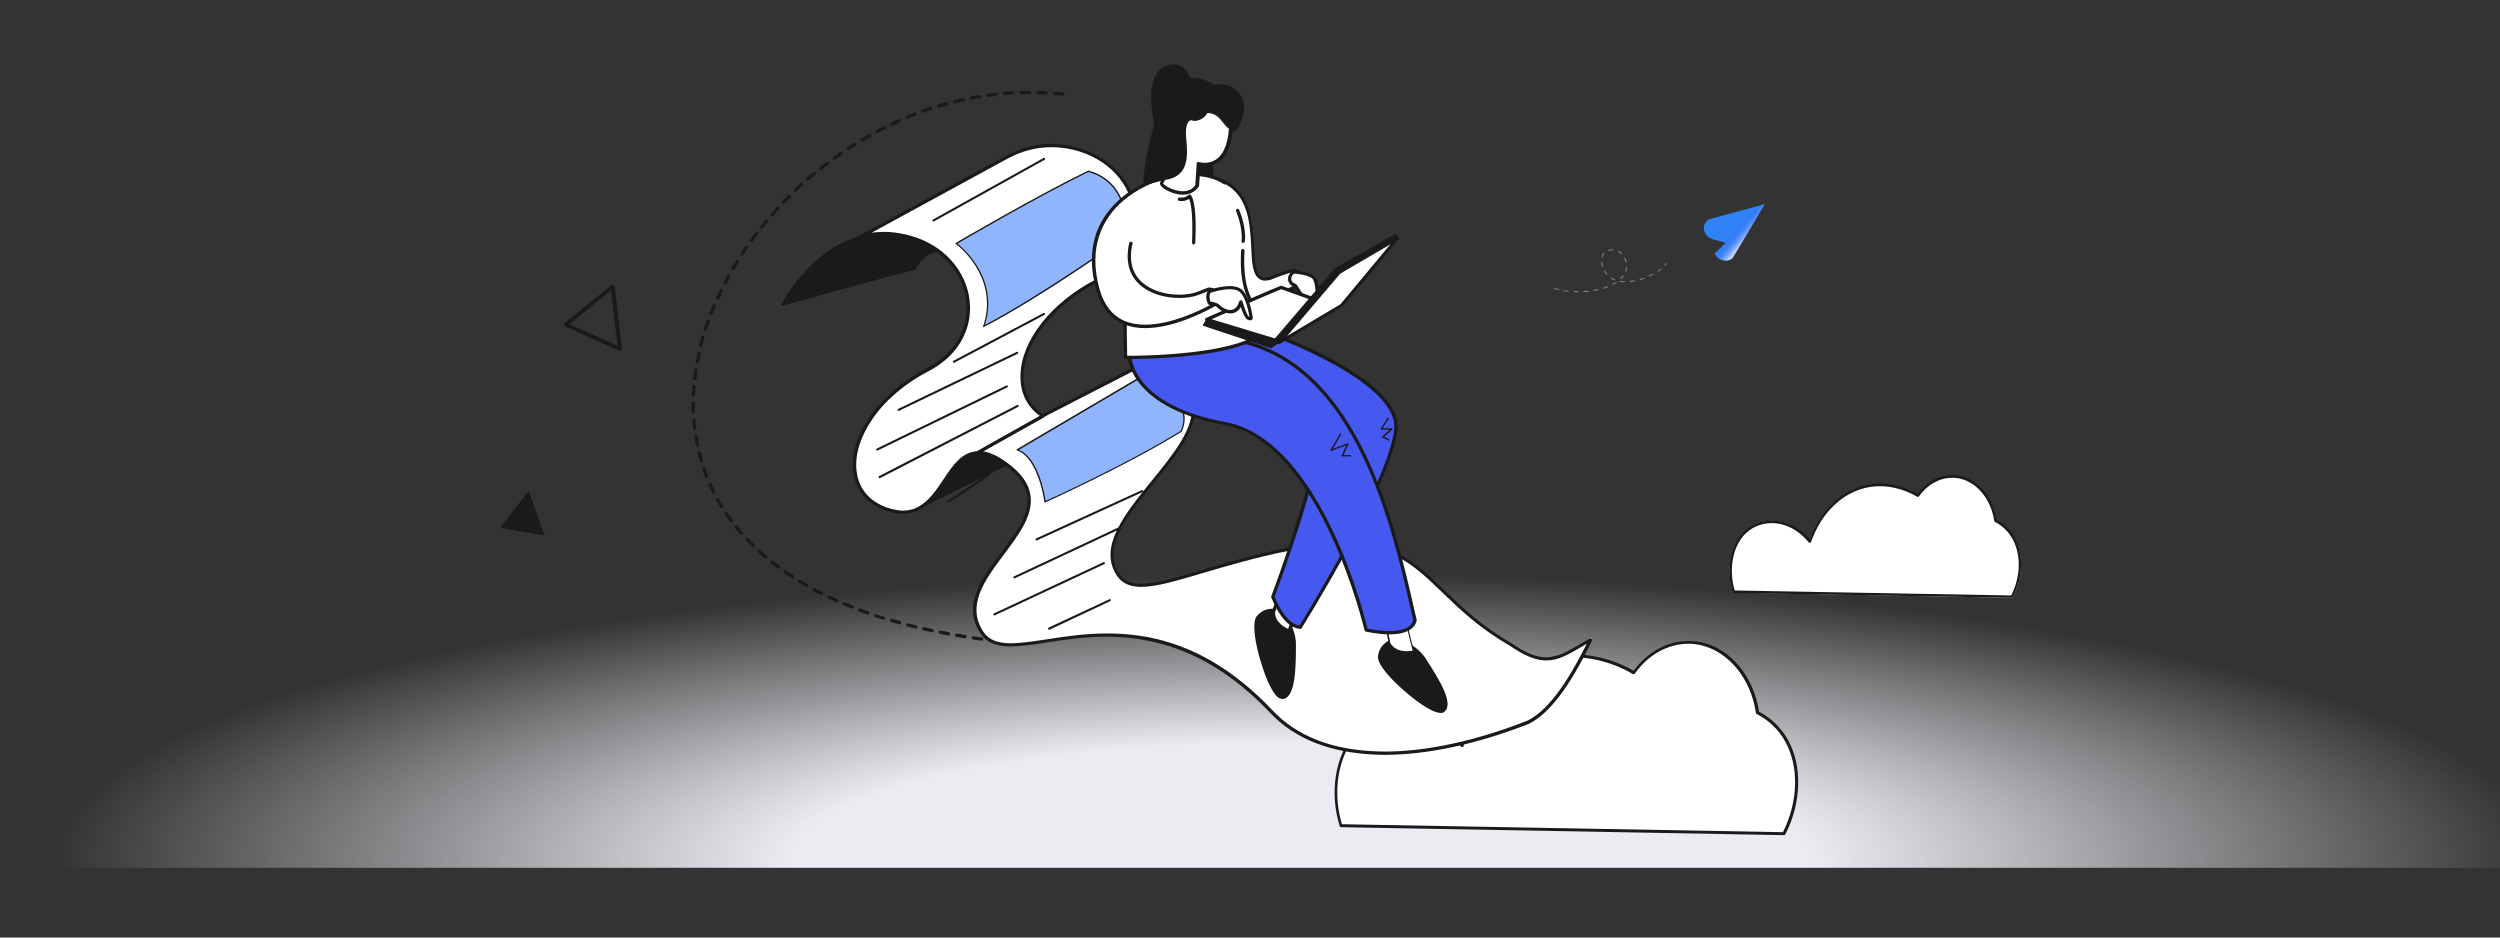 <?xml version="1.0" encoding="utf-8"?>
<!-- Generator: Adobe Illustrator 26.4.1, SVG Export Plug-In . SVG Version: 6.00 Build 0)  -->
<svg version="1.1" id="Layer_1" xmlns="http://www.w3.org/2000/svg" xmlns:xlink="http://www.w3.org/1999/xlink" x="0px" y="0px"
	 viewBox="0 0 1600 600" style="enable-background:new 0 0 1600 600;" xml:space="preserve">
<rect x="0" y="0" width="1600" height="600" fill="#333333" stroke="none"/>
<style type="text/css">
	
		.st0{clip-path:url(#SVGID_00000173120030711732410300000007286753390950411927_);fill:url(#SVGID_00000055681197189294044840000014809166875093043646_);}
	.st1{fill:#FFFFFF;}
	.st2{fill:#1A1A1A;}
	.st3{fill:#91B5FC;}
	.st4{fill:#4558EF;}
	.st5{fill:#808080;}
	.st6{fill:#3282F7;}
	.st7{fill:url(#SVGID_00000149351017792551122630000006714701230910968238_);}
</style>
<g>
	<defs>
		<rect id="SVGID_1_" x="2" y="-28.1" width="1634.2" height="583.5"/>
	</defs>
	<clipPath id="SVGID_00000018220827032956443840000018019180219309815189_">
		<use xlink:href="#SVGID_1_"  style="overflow:visible;"/>
	</clipPath>
	
		<radialGradient id="SVGID_00000141438191470405632710000011420977918421099926_" cx="729.66" cy="787.64" r="795.427" gradientTransform="matrix(1.004 0 0 0.23 99.708 368.571)" gradientUnits="userSpaceOnUse">
		<stop  offset="0.408" style="stop-color:#EBEBF2"/>
		<stop  offset="1" style="stop-color:#EBEBF2;stop-opacity:0"/>
	</radialGradient>
	
		<ellipse style="clip-path:url(#SVGID_00000018220827032956443840000018019180219309815189_);fill:url(#SVGID_00000141438191470405632710000011420977918421099926_);" cx="832.1" cy="549.4" rx="804.1" ry="184.5"/>
</g>
<g>
	<path class="st1" d="M1109.1,379.3l-0.1-0.4c-4.2-13.6-1.8-28.5,6-37.2c4.8-5.4,11.6-8.4,19-8.4c8.9,0,17.6,4.4,24.1,12
		c2.6-7,9.6-22,24.6-30.2c6.3-3.5,13.2-5.2,20.3-5.2c11.7,0,20.9,4.7,24.1,6.6c5.7-7.6,13.7-12,22.2-12c1.8,0,3.5,0.2,5.2,0.6
		c11.7,2.6,20.9,13.8,23.1,27.9c4.9,2.6,8.9,6.5,11.6,11.4c5.9,10.6,5.5,25.2-1,37.9l-0.2,0.3L1109.1,379.3z"/>
	<path class="st2" d="M1109.6,379.5c-0.4,0-0.7-0.2-0.8-0.6c-2.1-6.7-2.6-13.8-1.5-20.5c1.1-6.7,3.7-12.6,7.5-16.9
		c4.8-5.4,11.8-8.4,19.2-8.4c0.2,0,0.4,0,0.7,0c4.4,0.1,8.8,1.3,12.8,3.3c3.9,2,7.5,4.9,10.6,8.4c2.6-7,9.6-21.8,24.6-30
		c6.4-3.5,13.2-5.3,20.4-5.3c3.1,0,6.3,0.3,9.5,1c7,1.5,12.2,4.2,14.5,5.5c5.7-7.6,13.8-12,22.2-12c1.8,0,3.5,0.2,5.3,0.6
		c11.7,2.6,21,13.8,23.2,28c4.9,2.6,8.9,6.5,11.6,11.4c2.9,5.2,4.3,11.6,4.1,18.4c-0.2,6.7-2,13.5-5.2,19.8
		c-0.1,0.3-0.4,0.4-0.7,0.4L1109.6,379.5z M1287.2,381.1c6.1-12.3,6.4-26.1,0.8-36.2c-2.6-4.7-6.5-8.5-11.3-10.9
		c-0.2-0.1-0.4-0.3-0.4-0.6c-2-13.7-10.8-24.6-22-27.1c-1.6-0.4-3.3-0.5-4.9-0.5c-8.1,0-15.9,4.3-21.3,11.9
		c-0.2,0.2-0.4,0.3-0.7,0.3h-0.2l-0.3-0.1c-2.6-1.6-11.8-6.7-23.8-6.7c-6.9,0-13.5,1.7-19.7,5.1c-15.4,8.5-22.1,24.1-24.3,30.5
		c-0.1,0.3-0.4,0.6-0.8,0.6h-0.1l-0.2,0c-0.1,0-0.3-0.1-0.4-0.3c-6.1-7.6-14.5-12.1-23-12.3c-0.2,0-0.5,0-0.7,0
		c-7,0-13.4,2.8-17.9,7.9c-7.3,8.2-9.6,22.3-5.8,35.2L1287.2,381.1z"/>
</g>
<g>
	<path class="st1" d="M857.8,529.1l-0.1-0.4c-6.6-21.5-2.8-45.1,9.4-58.8c7.6-8.5,18.3-13.2,30-13.2c14.2,0,28.2,7.1,38.5,19.4
		c3.9-10.9,14.9-35.2,39.2-48.5c10-5.5,20.9-8.3,32.2-8.3c19,0,33.7,7.7,38.4,10.6c9-12.2,21.8-19.2,35.2-19.2
		c2.8,0,5.5,0.3,8.2,0.9c18.5,4.1,33.1,21.9,36.5,44.3c7.9,4,14.3,10.3,18.5,18c9.3,16.8,8.7,39.8-1.6,60.1l-0.2,0.3L857.8,529.1z"
		/>
	<path class="st2" d="M858.3,529.4c-0.4,0-0.8-0.3-0.9-0.7c-3.3-10.6-4.1-21.9-2.4-32.4c1.7-10.6,5.8-19.9,11.9-26.7
		c7.6-8.5,18.6-13.3,30.3-13.3c0.4,0,0.7,0,1.1,0c7,0.2,14,2,20.2,5.3c6.4,3.3,12.1,7.9,17.2,13.8c3.9-10.8,15.1-35,39.2-48.2
		c10.1-5.5,21-8.4,32.2-8.4c4.9,0,10,0.5,15.1,1.6c11.6,2.4,20.3,7.1,23.3,8.9c9-12.2,21.8-19.1,35.3-19.1c2.8,0,5.6,0.3,8.3,0.9
		c18.6,4.1,33.3,22,36.7,44.4c7.8,4.1,14.2,10.3,18.5,18.1c4.6,8.3,6.9,18.3,6.5,29.1c-0.3,10.6-3.1,21.4-8.2,31.3
		c-0.2,0.3-0.5,0.5-0.8,0.5h0L858.3,529.4z M1141.1,532.6c9.8-19.7,10.4-41.9,1.4-58.1c-4.2-7.6-10.5-13.6-18.2-17.5
		c-0.3-0.1-0.5-0.4-0.5-0.7c-3.2-21.9-17.4-39.3-35.3-43.4c-2.6-0.6-5.3-0.9-7.9-0.9c-13.1,0-25.6,6.9-34.3,19.1
		c-0.2,0.2-0.5,0.4-0.8,0.4c-0.2,0-0.3,0-0.5-0.1c-4.1-2.5-18.9-10.7-38-10.7c-11,0-21.6,2.7-31.5,8.2
		c-24.6,13.5-35.4,38.6-38.9,48.7c-0.1,0.4-0.5,0.6-0.9,0.6h-0.1l-0.2-0.1c-0.2-0.1-0.3-0.2-0.4-0.3c-9.8-12.2-23.3-19.3-37-19.7
		c-0.4,0-0.7,0-1.1,0c-11.3,0-21.5,4.5-28.8,12.7c-11.7,13.1-15.5,35.9-9.3,56.7L1141.1,532.6z"/>
</g>
<g>
	<g>
		<g>
			<path class="st2" d="M638.8,411.3c-1.8-0.2-3.6-0.4-5.4-0.6c-0.3,0-0.5-0.2-0.7-0.4c-0.2-0.2-0.3-0.5-0.2-0.8
				c0.1-0.5,0.5-0.9,1.1-0.9l0.1,0c1.8,0.2,3.5,0.4,5.3,0.6c0.3,0,0.5,0.2,0.7,0.4c0.2,0.2,0.3,0.5,0.2,0.8
				C639.9,410.9,639.4,411.3,638.8,411.3L638.8,411.3z M628.1,410c-1.8-0.2-3.6-0.5-5.3-0.7c-0.3,0-0.5-0.2-0.7-0.4
				c-0.2-0.2-0.2-0.5-0.2-0.8c0.1-0.5,0.5-0.9,1.1-0.9l0.1,0c1.7,0.3,3.5,0.5,5.3,0.7c0.3,0,0.5,0.2,0.7,0.4
				c0.2,0.2,0.2,0.5,0.2,0.8c-0.1,0.5-0.5,0.9-1.1,0.9L628.1,410z M617.5,408.5c-1.8-0.3-3.5-0.6-5.3-0.9c-0.3,0-0.5-0.2-0.7-0.4
				c-0.2-0.2-0.2-0.5-0.2-0.8c0.1-0.5,0.5-0.9,1-0.9h0.1l0.1,0c1.7,0.3,3.5,0.6,5.3,0.9c0.6,0.1,1,0.6,0.9,1.2
				c-0.1,0.5-0.5,0.9-1.1,0.9L617.5,408.5z M607,406.7l-0.1,0c-1.8-0.3-3.5-0.7-5.3-1c-0.3-0.1-0.5-0.2-0.7-0.5
				c-0.2-0.2-0.2-0.5-0.2-0.8c0.1-0.5,0.5-0.9,1-0.9h0.1l0.1,0c1.7,0.3,3.5,0.7,5.2,1c0.3,0.1,0.5,0.2,0.7,0.4
				c0.2,0.2,0.2,0.5,0.2,0.8C608,406.3,607.6,406.7,607,406.7L607,406.7z M596.5,404.6l-0.2,0c-1.8-0.4-3.5-0.8-5.3-1.1
				c-0.6-0.1-0.9-0.7-0.8-1.3c0.1-0.5,0.5-0.8,1-0.8h0.1l0.2,0c1.7,0.4,3.5,0.8,5.2,1.1c0.3,0.1,0.5,0.2,0.7,0.5
				c0.2,0.2,0.2,0.5,0.2,0.8C597.5,404.3,597.1,404.6,596.5,404.6L596.5,404.6z M586.1,402.3l-0.2,0c-1.7-0.4-3.5-0.9-5.2-1.3
				c-0.3-0.1-0.5-0.2-0.7-0.5c-0.1-0.2-0.2-0.5-0.1-0.8c0.1-0.5,0.5-0.8,1-0.8h0.1l0.2,0c1.7,0.4,3.4,0.9,5.2,1.3
				c0.6,0.1,0.9,0.7,0.8,1.3C587,401.9,586.6,402.3,586.1,402.3L586.1,402.3z M575.7,399.6l-0.2,0c-1.7-0.5-3.5-1-5.2-1.5
				c-0.6-0.2-0.9-0.8-0.7-1.3c0.1-0.5,0.6-0.8,1-0.8c0.1,0,0.2,0,0.3,0c1.7,0.5,3.4,1,5.1,1.4c0.6,0.2,0.9,0.7,0.7,1.3
				C576.7,399.3,576.2,399.6,575.7,399.6L575.7,399.6z M565.5,396.6c-0.1,0-0.2,0-0.3,0c-1.7-0.5-3.4-1.1-5.1-1.6
				c-0.3-0.1-0.5-0.3-0.6-0.5c-0.1-0.3-0.1-0.5-0.1-0.8c0.1-0.4,0.5-0.7,1-0.7c0.1,0,0.2,0,0.3,0.1c1.7,0.6,3.4,1.1,5.1,1.6
				c0.3,0.1,0.5,0.3,0.6,0.5c0.1,0.3,0.2,0.5,0.1,0.8C566.4,396.3,566,396.6,565.5,396.6z M555.3,393.3c-0.1,0-0.2,0-0.4-0.1
				c-1.7-0.6-3.4-1.2-5.1-1.8c-0.6-0.2-0.8-0.8-0.6-1.4c0.2-0.4,0.6-0.7,1-0.7c0.1,0,0.3,0,0.4,0.1c1.6,0.6,3.3,1.2,5,1.8
				c0.6,0.2,0.8,0.8,0.7,1.4C556.2,393,555.8,393.3,555.3,393.3z M545.3,389.5c-0.1,0-0.3,0-0.4-0.1c-1.7-0.7-3.3-1.3-5-2
				c-0.5-0.2-0.8-0.9-0.6-1.4c0.2-0.4,0.6-0.7,1-0.7c0.1,0,0.3,0,0.4,0.1c1.6,0.7,3.3,1.4,4.9,2c0.3,0.1,0.5,0.3,0.6,0.6
				c0.1,0.3,0.1,0.6,0,0.8C546.1,389.3,545.7,389.5,545.3,389.5z M535.4,385.4c-0.2,0-0.3,0-0.4-0.1c-1.6-0.7-3.3-1.5-4.9-2.2
				c-0.5-0.3-0.8-0.9-0.5-1.4c0.2-0.4,0.6-0.6,1-0.6c0.2,0,0.3,0,0.5,0.1c1.6,0.7,3.2,1.5,4.8,2.2c0.3,0.1,0.5,0.3,0.6,0.6
				c0.1,0.3,0.1,0.6,0,0.8C536.2,385.1,535.8,385.4,535.4,385.4z M525.8,380.8c-0.2,0-0.3,0-0.5-0.1c-1.6-0.8-3.2-1.6-4.8-2.5
				c-0.2-0.1-0.4-0.4-0.5-0.6c-0.1-0.3-0.1-0.6,0.1-0.8c0.2-0.3,0.5-0.6,0.9-0.6c0.2,0,0.3,0,0.5,0.1c1.5,0.8,3.1,1.7,4.7,2.5
				c0.3,0.1,0.4,0.3,0.5,0.6c0.1,0.3,0.1,0.6-0.1,0.8C526.5,380.6,526.2,380.8,525.8,380.8z M516.3,375.7c-0.2,0-0.4,0-0.5-0.1
				c-1.6-0.9-3.1-1.8-4.6-2.7c-0.2-0.1-0.4-0.4-0.5-0.7c-0.1-0.3,0-0.6,0.1-0.8c0.2-0.3,0.5-0.5,0.9-0.5c0.2,0,0.4,0.1,0.6,0.2
				c1.5,0.9,3,1.8,4.6,2.7c0.2,0.1,0.4,0.4,0.5,0.6c0.1,0.3,0,0.6-0.1,0.8C517.1,375.5,516.7,375.7,516.3,375.7z M507.2,370.2
				c-0.2,0-0.4-0.1-0.6-0.2c-1.5-1-3-2-4.5-3c-0.2-0.2-0.4-0.4-0.4-0.7c-0.1-0.3,0-0.6,0.2-0.8c0.2-0.3,0.5-0.5,0.9-0.5
				c0.2,0,0.4,0.1,0.6,0.2c1.4,1,2.9,2,4.4,3c0.5,0.3,0.6,1,0.3,1.5C507.9,370,507.6,370.2,507.2,370.2z M498.4,364.1
				c-0.2,0-0.4-0.1-0.6-0.2c-1.5-1.1-2.9-2.2-4.3-3.3c-0.5-0.4-0.5-1-0.2-1.5c0.2-0.3,0.5-0.4,0.8-0.4c0.2,0,0.5,0.1,0.7,0.2
				c1.4,1.1,2.8,2.2,4.2,3.2c0.2,0.2,0.4,0.4,0.4,0.7c0,0.3,0,0.6-0.2,0.8C499.1,363.9,498.7,364.1,498.4,364.1z M490,357.4
				c-0.3,0-0.5-0.1-0.7-0.3c-1.4-1.2-2.7-2.4-4.1-3.6c-0.4-0.4-0.5-1.1-0.1-1.5c0.2-0.2,0.5-0.3,0.8-0.3c0.3,0,0.5,0.1,0.7,0.3
				c1.3,1.2,2.6,2.4,4,3.5c0.2,0.2,0.3,0.4,0.4,0.7c0,0.3-0.1,0.6-0.2,0.8C490.6,357.3,490.3,357.4,490,357.4z M482.1,350.2
				c-0.3,0-0.5-0.1-0.7-0.3c-1.3-1.3-2.6-2.5-3.8-3.8c-0.2-0.2-0.3-0.5-0.3-0.8s0.1-0.5,0.3-0.7c0.2-0.2,0.5-0.3,0.7-0.3
				c0.3,0,0.6,0.1,0.8,0.3c1.2,1.3,2.5,2.5,3.7,3.8c0.4,0.4,0.4,1.1,0,1.5C482.7,350.1,482.4,350.2,482.1,350.2z M474.7,342.5
				c-0.3,0-0.6-0.1-0.8-0.4c-1.2-1.3-2.4-2.7-3.5-4.1c-0.4-0.5-0.3-1.1,0.2-1.5c0.2-0.2,0.4-0.2,0.7-0.2c0.3,0,0.6,0.1,0.8,0.4
				c1.1,1.4,2.3,2.7,3.4,4.1c0.4,0.4,0.3,1.1-0.1,1.5C475.2,342.4,475,342.5,474.7,342.5z M468,334.2c-0.3,0-0.7-0.2-0.9-0.4
				c-1.1-1.4-2.1-2.9-3.1-4.4c-0.3-0.5-0.2-1.2,0.3-1.5c0.2-0.1,0.4-0.2,0.6-0.2c0.4,0,0.7,0.2,0.9,0.5c1,1.5,2,2.9,3.1,4.3
				c0.4,0.5,0.3,1.1-0.2,1.5C468.5,334.1,468.2,334.2,468,334.2z M462,325.3c-0.4,0-0.7-0.2-0.9-0.5c-0.9-1.5-1.9-3.1-2.7-4.6
				c-0.1-0.2-0.2-0.5-0.1-0.8s0.3-0.5,0.5-0.6c0.2-0.1,0.3-0.1,0.5-0.1c0.4,0,0.7,0.2,0.9,0.5c0.9,1.5,1.8,3.1,2.7,4.6
				c0.3,0.5,0.2,1.2-0.3,1.5C462.4,325.3,462.2,325.3,462,325.3z M456.8,316c-0.4,0-0.8-0.2-1-0.6c-0.8-1.6-1.6-3.2-2.3-4.9
				c-0.2-0.5,0-1.2,0.5-1.4c0.1-0.1,0.3-0.1,0.4-0.1c0.4,0,0.8,0.2,1,0.6c0.7,1.6,1.5,3.2,2.3,4.8c0.1,0.3,0.2,0.5,0.1,0.8
				c-0.1,0.3-0.3,0.5-0.5,0.6C457.1,315.9,456.9,316,456.8,316z M452.4,306.2c-0.4,0-0.8-0.3-1-0.7c-0.7-1.7-1.3-3.4-1.9-5.1
				c-0.1-0.3-0.1-0.6,0-0.8c0.1-0.3,0.3-0.4,0.6-0.5c0.1,0,0.2-0.1,0.3-0.1c0.5,0,0.9,0.3,1,0.7c0.6,1.7,1.2,3.3,1.8,5
				c0.2,0.5-0.1,1.2-0.6,1.4C452.6,306.2,452.5,306.2,452.4,306.2z M448.9,296.1c-0.5,0-0.9-0.3-1-0.8c-0.5-1.7-1-3.5-1.4-5.2
				c-0.1-0.3,0-0.6,0.1-0.8c0.1-0.2,0.4-0.4,0.7-0.5l0.1,0l0.2,0c0.5,0,0.9,0.3,1,0.8c0.4,1.7,0.9,3.4,1.4,5.1
				c0.1,0.3,0.1,0.6-0.1,0.8c-0.1,0.3-0.4,0.4-0.6,0.5C449.1,296.1,449,296.1,448.9,296.1z M446.3,285.8c-0.5,0-0.9-0.4-1-0.9
				c-0.4-1.7-0.7-3.5-1-5.3c0-0.3,0-0.6,0.2-0.8c0.2-0.2,0.4-0.4,0.7-0.4l0.2,0c0.5,0,1,0.4,1.1,0.9c0.3,1.7,0.6,3.5,1,5.2
				c0.1,0.6-0.3,1.1-0.8,1.3l-0.1,0L446.3,285.8z M444.6,275.2c-0.5,0-1-0.4-1.1-0.9c-0.2-1.8-0.4-3.6-0.5-5.4c0-0.6,0.4-1.1,1-1.1
				c0,0,0,0,0,0c0.6,0,1.1,0.4,1.1,1c0.1,1.8,0.3,3.5,0.5,5.3c0.1,0.6-0.4,1.1-0.9,1.2L444.6,275.2z M443.7,264.5
				c-0.6,0-1-0.5-1.1-1c-0.1-1.6-0.1-3.3-0.1-5l0-0.4c0-0.6,0.5-1.1,1.1-1.1c0.3,0,0.6,0.1,0.8,0.3c0.2,0.2,0.3,0.5,0.3,0.8l0,0.4
				c0,1.6,0,3.3,0.1,4.9C444.8,264,444.4,264.5,443.7,264.5L443.7,264.5z M443.7,253.8c-0.2,0-0.5-0.1-0.7-0.3
				c-0.2-0.2-0.3-0.5-0.3-0.8c0.1-1.8,0.2-3.6,0.3-5.4c0-0.6,0.5-1,1.1-1c0.7,0,1.1,0.6,1.1,1.1c-0.1,1.8-0.2,3.6-0.3,5.3
				C444.8,253.4,444.3,253.8,443.7,253.8L443.7,253.8z M444.5,243.1c-0.3,0-0.5-0.2-0.7-0.4c-0.2-0.2-0.3-0.5-0.2-0.8
				c0.2-1.8,0.4-3.6,0.7-5.3c0.1-0.5,0.5-0.9,1.1-0.9l0.2,0c0.3,0,0.5,0.2,0.7,0.4c0.2,0.2,0.2,0.5,0.2,0.8
				c-0.3,1.8-0.5,3.5-0.7,5.3c-0.1,0.5-0.5,0.9-1.1,0.9L444.5,243.1z M446.2,232.6l-0.1,0c-0.6-0.1-1-0.7-0.8-1.2
				c0.3-1.7,0.7-3.5,1.1-5.3c0.1-0.5,0.5-0.8,1-0.8h0.1l0.2,0c0.6,0.1,0.9,0.7,0.8,1.3c-0.4,1.7-0.7,3.5-1.1,5.2
				C447.2,232.2,446.7,232.6,446.2,232.6L446.2,232.6z M448.5,222.1l-0.2,0c-0.6-0.1-0.9-0.7-0.8-1.3c0.4-1.7,0.9-3.5,1.4-5.2
				c0.1-0.5,0.6-0.8,1-0.8c0.1,0,0.2,0,0.3,0c0.3,0.1,0.5,0.3,0.6,0.5c0.1,0.2,0.2,0.5,0.1,0.8c-0.5,1.7-1,3.4-1.4,5.1
				C449.4,221.8,449,222.1,448.5,222.1L448.5,222.1z M451.5,211.8c-0.1,0-0.2,0-0.3-0.1c-0.3-0.1-0.5-0.3-0.6-0.5
				c-0.1-0.3-0.2-0.5-0.1-0.8c0.5-1.7,1.1-3.4,1.7-5.1c0.2-0.4,0.6-0.7,1-0.7c0.1,0,0.2,0,0.4,0.1c0.3,0.1,0.5,0.3,0.6,0.5
				c0.1,0.3,0.1,0.5,0,0.8c-0.6,1.7-1.2,3.4-1.7,5C452.4,211.5,452,211.8,451.5,211.8z M455.1,201.7c-0.1,0-0.3,0-0.4-0.1
				c-0.5-0.2-0.8-0.8-0.6-1.4c0.6-1.7,1.3-3.3,2-5c0.2-0.4,0.6-0.7,1-0.7c0.1,0,0.3,0,0.4,0.1c0.3,0.1,0.5,0.3,0.6,0.6
				c0.1,0.3,0.1,0.6,0,0.8c-0.7,1.6-1.4,3.3-2,4.9C455.9,201.5,455.5,201.7,455.1,201.7z M459.3,191.9c-0.2,0-0.3,0-0.4-0.1
				c-0.3-0.1-0.5-0.3-0.6-0.6c-0.1-0.3-0.1-0.6,0-0.8c0.7-1.6,1.5-3.3,2.3-4.9c0.2-0.4,0.6-0.6,1-0.6c0.2,0,0.3,0,0.5,0.1
				c0.5,0.3,0.7,0.9,0.5,1.4c-0.8,1.6-1.5,3.2-2.3,4.8C460.1,191.6,459.7,191.9,459.3,191.9z M464,182.3c-0.2,0-0.3,0-0.5-0.1
				c-0.3-0.1-0.4-0.4-0.5-0.6c-0.1-0.3-0.1-0.6,0.1-0.8c0.8-1.6,1.7-3.2,2.5-4.7c0.2-0.3,0.5-0.5,0.9-0.5c0.2,0,0.4,0,0.5,0.1
				c0.2,0.1,0.4,0.4,0.5,0.6c0.1,0.3,0,0.6-0.1,0.8c-0.9,1.5-1.7,3.1-2.5,4.7C464.7,182,464.4,182.3,464,182.3z M469.1,172.9
				c-0.2,0-0.4-0.1-0.5-0.1c-0.5-0.3-0.7-1-0.4-1.5c0.9-1.5,1.8-3.1,2.8-4.6c0.2-0.3,0.5-0.5,0.9-0.5c0.2,0,0.4,0.1,0.6,0.2
				c0.5,0.3,0.7,1,0.3,1.5c-0.9,1.5-1.9,3-2.8,4.6C469.9,172.7,469.5,172.9,469.1,172.9z M474.8,163.8c-0.2,0-0.4-0.1-0.6-0.2
				c-0.5-0.3-0.6-1-0.3-1.5c1-1.5,2-3,3-4.5c0.2-0.3,0.5-0.5,0.9-0.5c0.2,0,0.4,0.1,0.6,0.2c0.5,0.3,0.6,1,0.3,1.5
				c-1,1.5-2,2.9-3,4.4C475.5,163.6,475.2,163.8,474.8,163.8z M480.9,155c-0.2,0-0.4-0.1-0.6-0.2c-0.5-0.3-0.6-1-0.2-1.5
				c1-1.4,2.1-2.9,3.2-4.3c0.2-0.3,0.5-0.4,0.8-0.4c0.2,0,0.5,0.1,0.6,0.2c0.5,0.4,0.6,1,0.2,1.5c-1.1,1.4-2.2,2.8-3.2,4.3
				C481.6,154.8,481.2,155,480.9,155z M487.4,146.5c-0.2,0-0.5-0.1-0.7-0.2c-0.2-0.2-0.4-0.4-0.4-0.7c0-0.3,0-0.6,0.2-0.8
				c1.1-1.4,2.3-2.8,3.4-4.2c0.2-0.2,0.5-0.4,0.8-0.4c0.3,0,0.5,0.1,0.7,0.3c0.2,0.2,0.4,0.4,0.4,0.7c0,0.3-0.1,0.6-0.2,0.8
				c-1.1,1.4-2.3,2.7-3.4,4.1C488,146.3,487.7,146.5,487.4,146.5z M494.3,138.3c-0.3,0-0.5-0.1-0.7-0.3c-0.2-0.2-0.3-0.4-0.4-0.7
				c0-0.3,0.1-0.6,0.3-0.8c1.2-1.3,2.4-2.7,3.6-4c0.2-0.2,0.5-0.3,0.8-0.3c0.3,0,0.5,0.1,0.7,0.3c0.2,0.2,0.3,0.5,0.3,0.7
				c0,0.3-0.1,0.6-0.3,0.8c-1.2,1.3-2.4,2.6-3.6,4C494.9,138.1,494.6,138.3,494.3,138.3z M501.5,130.4c-0.3,0-0.5-0.1-0.7-0.3
				c-0.2-0.2-0.3-0.5-0.3-0.7c0-0.3,0.1-0.6,0.3-0.8c1.2-1.3,2.5-2.6,3.8-3.8c0.2-0.2,0.5-0.3,0.8-0.3c0.3,0,0.6,0.1,0.8,0.3
				c0.4,0.4,0.4,1.1,0,1.5c-1.3,1.3-2.5,2.5-3.7,3.8C502.1,130.3,501.8,130.4,501.5,130.4z M509.1,122.9c-0.3,0-0.6-0.1-0.8-0.3
				c-0.4-0.4-0.4-1.1,0-1.5c1.3-1.2,2.6-2.5,3.9-3.7c0.2-0.2,0.5-0.3,0.7-0.3c0.3,0,0.6,0.1,0.8,0.3c0.4,0.4,0.4,1.1-0.1,1.5
				c-1.3,1.2-2.6,2.4-3.9,3.6C509.7,122.8,509.4,122.9,509.1,122.9z M517.1,115.6c-0.3,0-0.6-0.1-0.8-0.4c-0.4-0.4-0.3-1.1,0.1-1.5
				c1.4-1.2,2.7-2.4,4.1-3.5c0.2-0.2,0.4-0.2,0.7-0.2c0.3,0,0.6,0.1,0.8,0.4c0.4,0.5,0.3,1.1-0.1,1.5c-1.4,1.1-2.7,2.3-4.1,3.5
				C517.6,115.6,517.3,115.6,517.1,115.6z M525.3,108.8c-0.3,0-0.6-0.1-0.8-0.4c-0.4-0.5-0.3-1.1,0.2-1.5c1.4-1.1,2.8-2.2,4.3-3.3
				c0.2-0.1,0.4-0.2,0.6-0.2c0.3,0,0.6,0.2,0.8,0.4c0.4,0.5,0.3,1.1-0.2,1.5c-1.4,1.1-2.8,2.2-4.2,3.3
				C525.8,108.7,525.6,108.8,525.3,108.8z M533.9,102.3c-0.3,0-0.7-0.2-0.9-0.4c-0.3-0.5-0.2-1.1,0.2-1.5c1.5-1.1,2.9-2.1,4.4-3.1
				c0.2-0.1,0.4-0.2,0.6-0.2c0.4,0,0.7,0.2,0.9,0.5c0.3,0.5,0.2,1.2-0.3,1.5c-1.5,1-2.9,2-4.4,3.1
				C534.3,102.2,534.1,102.3,533.9,102.3z M542.7,96.2c-0.4,0-0.7-0.2-0.9-0.5c-0.3-0.5-0.2-1.2,0.3-1.5c1.5-1,3-2,4.5-2.9
				c0.2-0.1,0.4-0.2,0.6-0.2c0.4,0,0.7,0.2,0.9,0.5c0.3,0.5,0.2,1.2-0.3,1.5c-1.5,0.9-3,1.9-4.5,2.9C543.2,96.2,543,96.2,542.7,96.2
				z M551.9,90.6c-0.4,0-0.7-0.2-0.9-0.5c-0.1-0.2-0.2-0.5-0.1-0.8c0.1-0.3,0.2-0.5,0.5-0.7c1.5-0.9,3.1-1.8,4.7-2.7
				c0.2-0.1,0.3-0.1,0.5-0.1c0.4,0,0.7,0.2,0.9,0.5c0.1,0.2,0.2,0.5,0.1,0.8c-0.1,0.3-0.3,0.5-0.5,0.6c-1.5,0.9-3.1,1.8-4.6,2.7
				C552.2,90.5,552,90.6,551.9,90.6z M561.2,85.3c-0.4,0-0.8-0.2-0.9-0.6c-0.3-0.5-0.1-1.2,0.4-1.4c1.6-0.8,3.2-1.7,4.8-2.5
				c0.1-0.1,0.3-0.1,0.5-0.1c0.4,0,0.8,0.2,1,0.6c0.3,0.5,0,1.2-0.5,1.4c-1.6,0.8-3.2,1.6-4.7,2.4C561.6,85.3,561.4,85.3,561.2,85.3
				z M570.8,80.5c-0.4,0-0.8-0.2-1-0.6c-0.2-0.5,0-1.2,0.5-1.4c1.6-0.8,3.3-1.5,4.9-2.2c0.1-0.1,0.3-0.1,0.4-0.1
				c0.4,0,0.8,0.2,1,0.6c0.1,0.3,0.1,0.5,0,0.8c-0.1,0.3-0.3,0.5-0.6,0.6c-1.6,0.7-3.2,1.5-4.9,2.2C571.1,80.5,571,80.5,570.8,80.5z
				 M580.6,76.2c-0.4,0-0.8-0.3-1-0.7c-0.2-0.5,0-1.2,0.6-1.4c1.7-0.7,3.3-1.4,5-2c0.1,0,0.3-0.1,0.4-0.1c0.4,0,0.8,0.3,1,0.7
				c0.2,0.5-0.1,1.2-0.6,1.4c-1.7,0.6-3.3,1.3-5,2C580.9,76.1,580.7,76.2,580.6,76.2z M590.6,72.3c-0.4,0-0.9-0.3-1-0.7
				c-0.1-0.3-0.1-0.6,0-0.8c0.1-0.3,0.3-0.5,0.6-0.5c1.7-0.6,3.4-1.2,5.1-1.8c0.1,0,0.2-0.1,0.3-0.1c0.5,0,0.9,0.3,1,0.7
				c0.1,0.3,0.1,0.6-0.1,0.8c-0.1,0.3-0.3,0.4-0.6,0.5c-1.7,0.6-3.4,1.1-5,1.7C590.9,72.3,590.7,72.3,590.6,72.3z M600.8,68.9
				c-0.5,0-0.9-0.3-1-0.8c-0.1-0.3-0.1-0.6,0.1-0.8c0.1-0.3,0.4-0.4,0.6-0.5c1.7-0.5,3.5-1,5.2-1.5l0.1,0l0.2,0c0.5,0,0.9,0.3,1,0.8
				c0.2,0.6-0.2,1.2-0.7,1.3c-1.7,0.5-3.4,1-5.1,1.5C601,68.9,600.9,68.9,600.8,68.9z M611.1,66.1c-0.5,0-0.9-0.3-1-0.8
				c-0.1-0.3,0-0.6,0.1-0.8c0.1-0.2,0.4-0.4,0.7-0.5c1.7-0.4,3.5-0.8,5.3-1.2l0.1,0l0.2,0c0.5,0,0.9,0.4,1,0.8
				c0.1,0.6-0.2,1.1-0.8,1.3c-1.7,0.4-3.5,0.8-5.2,1.2l-0.1,0L611.1,66.1z M621.6,63.8c-0.5,0-0.9-0.4-1-0.9
				c-0.1-0.6,0.3-1.1,0.8-1.2c1.8-0.3,3.6-0.7,5.3-0.9l0.1,0l0.1,0c0.5,0,1,0.4,1.1,0.9c0,0.3,0,0.6-0.2,0.8
				c-0.2,0.2-0.4,0.4-0.7,0.4c-1.7,0.3-3.5,0.6-5.3,0.9l-0.1,0L621.6,63.8z M632.2,62.1c-0.5,0-1-0.4-1.1-0.9c0-0.3,0-0.6,0.2-0.8
				c0.2-0.2,0.4-0.4,0.7-0.4c1.8-0.2,3.6-0.5,5.3-0.7c0,0,0,0,0,0c0.7,0,1.1,0.4,1.2,0.9c0.1,0.6-0.4,1.1-0.9,1.2
				c-1.8,0.2-3.5,0.4-5.3,0.7L632.2,62.1z M680.2,61.3c-1.8-0.2-3.5-0.4-5.3-0.5c-0.6,0-1-0.6-1-1.1c0-0.6,0.5-1,1.1-1
				c1.9,0.1,3.7,0.3,5.4,0.5c0.6,0.1,1,0.6,0.9,1.2c-0.1,0.5-0.5,1-1.1,1L680.2,61.3z M642.9,60.9c-0.5,0-1-0.4-1.1-1
				c0-0.3,0.1-0.6,0.2-0.8c0.2-0.2,0.4-0.3,0.7-0.4c1.8-0.1,3.6-0.3,5.4-0.4c0,0,0,0,0,0c0.6,0,1.1,0.4,1.1,1c0,0.6-0.4,1.1-1,1.1
				C646.5,60.6,644.7,60.7,642.9,60.9L642.9,60.9z M669.5,60.5c-1.8-0.1-3.5-0.2-5.3-0.2c-0.3,0-0.5-0.1-0.7-0.3
				c-0.2-0.2-0.3-0.5-0.3-0.8c0-0.6,0.5-1,1.1-1c1.8,0,3.6,0.1,5.4,0.2c0.6,0,1,0.5,1,1.1C670.6,60,670.2,60.5,669.5,60.5
				L669.5,60.5z M653.5,60.3c-0.6,0-1-0.5-1.1-1c0-0.3,0.1-0.6,0.3-0.8c0.2-0.2,0.5-0.3,0.7-0.3c1.8-0.1,3.6-0.1,5.4-0.1
				c0.6,0,1.1,0.5,1.1,1.1c0,0.3-0.1,0.6-0.3,0.8c-0.2,0.2-0.5,0.3-0.8,0.3C657.1,60.2,655.3,60.2,653.5,60.3L653.5,60.3z"/>
		</g>
		<g>
			<path class="st2" d="M646.6,412.1c-0.9-0.1-1.8-0.2-2.7-0.3c-0.6-0.1-1-0.6-1-1.2c0.1-0.5,0.5-1,1.1-1c1,0.1,1.9,0.2,2.8,0.3
				c0.3,0,0.5,0.2,0.7,0.4c0.2,0.2,0.3,0.5,0.2,0.8C647.7,411.7,647.3,412.1,646.6,412.1L646.6,412.1z"/>
		</g>
	</g>
	<g>
		<g>
			<g>
				<path class="st1" d="M585.3,172.3c-0.3-0.6-84.3,22.5-84.8,22.8c0.3-0.5,18.2-35.4,50.8-43.8c7.4-1.9,15.5-2.5,24.3-1
					c9.8,1.6,18,5.2,24.7,10.1C593.3,161.6,589.1,166,585.3,172.3z"/>
			</g>
			<g>
				<path class="st1" d="M500.5,195.1C500.5,195.1,500.5,195.1,500.5,195.1L500.5,195.1z"/>
			</g>
		</g>
		<g>
			<g>
				<path class="st2" d="M585.3,172.3c-0.3-0.6-84.3,22.5-84.8,22.8c0.3-0.5,18.2-35.4,50.8-43.8c7.4-1.9,15.5-2.5,24.3-1
					c9.8,1.6,18,5.2,24.7,10.1C593.3,161.6,589.1,166,585.3,172.3z"/>
				<path class="st2" d="M500.5,195.5c-0.1,0-0.2,0-0.3-0.1c-0.1-0.1-0.2-0.3-0.1-0.5c0.2-0.4,4.7-9.2,13.3-19
					c7.9-9,20.8-20.6,37.8-25c7.9-2.1,16.2-2.4,24.5-1c9.4,1.6,17.8,5,24.9,10.2c0.1,0.1,0.2,0.3,0.2,0.5c0,0.2-0.2,0.3-0.4,0.3
					c-6.2,1.1-10.4,4.5-14.7,11.7c-0.1,0.1-0.2,0.2-0.4,0.2c0,0-0.1,0-0.1,0c-3.4,0.2-83.6,22.5-84.5,22.8
					C500.6,195.5,500.6,195.5,500.5,195.5z M565.7,149.9c-4.8,0-9.6,0.6-14.3,1.8c-16.8,4.3-29.6,15.8-37.3,24.7
					c-7.1,8.1-11.3,15.4-12.7,17.9c5.1-1.5,26.4-7.4,41.2-11.4c34.7-9.5,41.2-11,42.5-11.1c4.2-6.9,8.4-10.4,14.2-11.7
					c-6.8-4.8-14.7-7.9-23.7-9.4C572.3,150.2,569,149.9,565.7,149.9z M584.9,172.5L584.9,172.5L584.9,172.5z M584.9,172.5
					C584.9,172.5,584.9,172.5,584.9,172.5C584.9,172.5,584.9,172.5,584.9,172.5z M584.9,172.5C584.9,172.5,584.9,172.5,584.9,172.5
					C584.9,172.5,584.9,172.5,584.9,172.5z M584.9,172.5C584.9,172.5,584.9,172.5,584.9,172.5C584.9,172.5,584.9,172.5,584.9,172.5z
					 M584.9,172.5C584.9,172.5,584.9,172.5,584.9,172.5C584.9,172.5,584.9,172.5,584.9,172.5z M584.9,172.5
					C584.9,172.5,584.9,172.5,584.9,172.5C584.9,172.5,584.9,172.5,584.9,172.5z"/>
			</g>
			<g>
				<path class="st2" d="M500.5,195.6c-0.1,0-0.2,0-0.3-0.1c-0.2-0.2-0.2-0.5,0-0.6c0.2-0.2,0.5-0.2,0.6,0c0.2,0.2,0.2,0.5,0,0.6
					l0,0C500.7,195.5,500.6,195.6,500.5,195.6z"/>
			</g>
		</g>
		<g>
			<g>
				<path class="st2" d="M500.5,195.5c-0.1,0-0.2,0-0.3-0.1c-0.1-0.1-0.2-0.3-0.1-0.5c0.2-0.4,4.7-9.2,13.3-19
					c7.9-9,20.8-20.6,37.8-25c7.9-2.1,16.2-2.4,24.5-1c9.4,1.6,17.8,5,24.9,10.2c0.1,0.1,0.2,0.3,0.2,0.5c0,0.2-0.2,0.3-0.4,0.3
					c-6.2,1.1-10.4,4.5-14.7,11.7c-0.1,0.1-0.2,0.2-0.4,0.2c0,0-0.1,0-0.1,0c-3.4,0.2-83.6,22.5-84.5,22.8
					C500.6,195.5,500.6,195.5,500.5,195.5z M565.7,149.9c-4.8,0-9.6,0.6-14.3,1.8c-16.8,4.3-29.6,15.8-37.3,24.7
					c-7.1,8.1-11.3,15.4-12.7,17.9c5.1-1.5,26.4-7.4,41.2-11.4c34.7-9.5,41.2-11,42.5-11.1c4.2-6.9,8.4-10.4,14.2-11.7
					c-6.8-4.8-14.7-7.9-23.7-9.4C572.3,150.2,569,149.9,565.7,149.9z M584.9,172.5L584.9,172.5L584.9,172.5z M584.9,172.5
					C584.9,172.5,584.9,172.5,584.9,172.5C584.9,172.5,584.9,172.5,584.9,172.5z M584.9,172.5C584.9,172.5,584.9,172.5,584.9,172.5
					C584.9,172.5,584.9,172.5,584.9,172.5z M584.9,172.5C584.9,172.5,584.9,172.5,584.9,172.5C584.9,172.5,584.9,172.5,584.9,172.5z
					 M584.9,172.5C584.9,172.5,584.9,172.5,584.9,172.5C584.9,172.5,584.9,172.5,584.9,172.5z M584.9,172.5
					C584.9,172.5,584.9,172.5,584.9,172.5C584.9,172.5,584.9,172.5,584.9,172.5z"/>
			</g>
			<g>
				<path class="st2" d="M500.5,195.6c-0.1,0-0.2,0-0.3-0.1c-0.2-0.2-0.2-0.5,0-0.6c0.2-0.2,0.5-0.2,0.6,0c0.2,0.2,0.2,0.5,0,0.6
					l0,0C500.7,195.5,500.6,195.6,500.5,195.6z"/>
			</g>
		</g>
	</g>
	<g>
		<path class="st1" d="M886.4,482.7c-31.5,0-56.9-9.3-73.4-27c-31.1-32.7-65.3-48.6-104.4-48.6c-14.3,0-27.3,2-38.7,3.7
			c-8.8,1.3-16.5,2.5-23,2.5c0,0,0,0,0,0c-9.4,0-15.2-2.5-18.9-8c-12-17.9,0.8-35,13.2-51.4c9.5-12.6,18.5-24.6,16.7-36.6
			c-1-6.9-5.6-13.3-13.9-19.4c-6.9-5.1-12.7-7.5-17.8-7.5c-0.3,0-0.5,0-0.8,0l-0.3-1.2l42.1-23.6l63-32.5l0.1,0
			c1-0.2,2.1-0.3,3.1-0.3c5.4,0,11.4,2.5,18.5,7.8c7.4,5.5,11.4,11.5,12.3,18.6c2,15.5-12.2,32.9-26,49.8
			c-16.6,20.4-33.7,41.4-22.2,58.7c2.9,4.4,7.5,6.4,14.2,6.4c9.4,0,22.5-3.9,39-8.8c14.9-4.4,33.4-9.9,54.9-14.3
			c13.2-2.7,24.6-4,34.7-4c33,0,47.2,13.8,65.3,31.3c11,10.6,23.4,22.6,42.4,33.4c9.4,6.5,16.4,9.4,22.8,9.4c0,0,0,0,0,0
			c7.2,0,13.4-3.6,22-8.7c1.9-1.1,3.9-2.3,6.1-3.5l1.7-1l-0.9,1.8c-14.4,29.7-27.2,46.5-40.3,53.1
			C945.2,475.8,913.4,482.7,886.4,482.7z"/>
		<path class="st2" d="M886.3,483.1c-1.6,0-3.3,0-4.9-0.1c-14.4-0.5-27.6-2.9-39-7.3c-11.8-4.6-21.8-11.2-29.8-19.8
			c-31-32.6-65.1-48.4-104.3-48.4c-14.3,0-27.1,1.9-38.4,3.7c-8.9,1.4-16.6,2.5-23.1,2.5c-9.5,0-15.4-2.5-19.2-8.2
			c-12.2-18.2,0.7-35.3,13.2-51.9c9.4-12.6,18.4-24.4,16.6-36.3c-1-6.8-5.5-13.1-13.7-19.1c-6.8-5-12.5-7.4-17.5-7.4
			c-0.3,0-0.5,0-0.8,0c0,0,0,0,0,0c-0.5,0-0.9-0.3-1.1-0.8c-0.1-0.5,0.1-1,0.5-1.2l42.1-23.6l62.9-32.5c0.1,0,0.2-0.1,0.3-0.1
			c1-0.2,2.1-0.3,3.2-0.3c5.5,0,11.6,2.6,18.8,7.9c7.5,5.5,11.6,11.7,12.5,18.9c2,15.7-12.3,33.2-26.1,50.1
			c-16.5,20.2-33.5,41.2-22.1,58.1c2.9,4.3,7.3,6.3,13.9,6.3c9.2,0,22.3-3.9,38.9-8.8c14.9-4.4,33.4-9.9,55-14.3
			c13.2-2.7,24.6-3.9,34.7-3.9c11.1,0,20.6,1.5,29.1,4.7c14.8,5.6,24.9,15.3,36.7,26.7c11,10.6,23.4,22.6,42.3,33.4
			c9.3,6.5,16.3,9.3,22.6,9.3c7.1,0,13.3-3.6,21.8-8.6c1.9-1.1,3.9-2.3,6.1-3.5c0.2-0.1,0.3-0.1,0.5-0.1c0.3,0,0.5,0.1,0.7,0.3
			c0.3,0.3,0.4,0.8,0.2,1.2c-14.5,29.8-27.3,46.7-40.5,53.3C945.3,476.2,913.5,483.1,886.3,483.1z M708.7,405.4
			c9,0,17.4,0.8,25.7,2.3c29,5.5,55.2,20.8,79.9,46.8c15.5,16.6,38.1,25.5,67.3,26.4c1.6,0,3.2,0.1,4.8,0.1
			c26.8,0,58.4-6.9,91.2-19.8c12.2-6.1,24.3-21.8,37.9-49.2c-1,0.6-2,1.2-3,1.8c-8.9,5.2-15.3,8.9-22.9,8.9c-6.7,0-14-3-23.7-9.7
			c-19-10.9-31.6-23-42.6-33.6c-17.8-17.2-31.9-30.8-64-30.8c-10,0-21.3,1.3-34.5,3.9c-21.4,4.3-39.9,9.8-54.8,14.2
			c-16.8,5-30,8.9-39.6,8.9c-7.4,0-12.3-2.3-15.6-7.2c-12.2-18.3,5.3-39.8,22.3-60.7c13.5-16.6,27.5-33.7,25.6-48.5
			c-0.8-6.6-4.6-12.3-11.7-17.4c-6.8-5-12.5-7.4-17.5-7.4c-0.9,0-1.8,0.1-2.6,0.2L667.9,267l-38.9,21.8c4.7,0.7,10,3.2,15.9,7.6
			c8.7,6.4,13.5,13.1,14.6,20.6c1.9,12.7-7.3,24.9-17,37.9c-12,16-24.4,32.5-13.1,49.5c3.4,5,8.8,7.3,17.5,7.3
			c6.4,0,14-1.2,22.8-2.5C681.2,407.4,694.2,405.4,708.7,405.4z"/>
	</g>
	<g>
		<path class="st3" d="M651.1,287.9l80.7-47.5c0,0,34.2,13.3,24.2,35.6c-36.6,22.6-87.1,45.1-87.1,45.1S665.1,292.7,651.1,287.9z"/>
		<path class="st2" d="M668.8,321.6c-0.1,0-0.2,0-0.2-0.1c-0.1-0.1-0.2-0.2-0.2-0.3c0-0.3-3.8-28.2-17.5-32.9
			c-0.2-0.1-0.3-0.2-0.3-0.4c0-0.2,0.1-0.3,0.2-0.4l80.7-47.5c0.1-0.1,0.3-0.1,0.4,0c0.8,0.3,19.5,7.7,24.9,20.9
			c2,5,1.9,10.1-0.5,15.3c0,0.1-0.1,0.1-0.2,0.2c-36.2,22.3-86.7,44.9-87.2,45.2C669,321.6,668.9,321.6,668.8,321.6z M652.1,287.9
			c12.5,5.2,16.5,28.5,17.1,32.7c5.5-2.5,52.3-23.8,86.4-44.8c2.2-4.9,2.3-9.8,0.4-14.5c-4.9-12.1-22.1-19.5-24.2-20.3L652.1,287.9z
			"/>
	</g>
	<g>
		<path class="st1" d="M701.6,179.7c-48,25-60.2,70.1-34.1,86.3l-42.1,23.6c-16.2,0.8-21.3,26.2-36.4,35c-4.9,2.9-10.8,4-18.4,2
			c-38.6-10-29.6-62.8,23.8-90.6c33.2-17.3,32.2-56.5,5.9-75.7c-6.7-4.9-14.9-8.5-24.7-10.1c-8.8-1.5-17-0.9-24.3,1l92.6-50.5
			l0.2-0.1c10.7-5.8,23.7-9.2,38.7-6.7C731.2,102,743.2,158.1,701.6,179.7z"/>
		<path class="st2" d="M577.9,328.8c-2.4,0-4.9-0.3-7.6-1c-14.1-3.7-22.8-13-24.3-26.3c-1.2-10.7,2.5-22.9,10.4-34.4
			c8.6-12.5,21.6-23.6,37.5-31.9c14.5-7.6,23.5-20.3,24.6-34.9c1.1-15-5.9-29.5-18.8-39c-6.9-5-15-8.4-24.2-9.9
			c-3.3-0.5-6.6-0.8-9.8-0.8c-4.8,0-9.5,0.6-14.1,1.8l-0.1,0l-0.2,0c-0.4,0-0.8-0.3-1-0.7c-0.2-0.5,0-1.1,0.5-1.3l92.8-50.6
			c9.3-5.1,19.2-7.7,29.2-7.7c3.3,0,6.8,0.3,10.1,0.9c23.7,4,41.1,20.1,44.4,41.1c1.4,9,0,18-4,26c-4.3,8.4-11.5,15.5-20.8,20.5
			l-0.5,0.3c-27.7,14.4-46.1,37.6-46.9,59c-0.4,11,4.2,20.1,12.9,25.5c0.3,0.2,0.5,0.6,0.5,0.9c0,0.4-0.2,0.7-0.5,0.9l-42.1,23.6
			c-0.1,0.1-0.3,0.1-0.5,0.1c-8.6,0.4-14.1,8.5-19.9,17.1c-4.6,6.8-9.3,13.8-16,17.7C585.9,327.8,582.1,328.8,577.9,328.8z
			 M565.7,148.4c3.3,0,6.8,0.3,10.1,0.9c9.5,1.6,18,5.1,25.2,10.3c13.5,9.9,20.9,25.2,19.7,40.9c-1.2,15.4-10.6,28.7-25.8,36.7
			c-15.6,8.1-28.4,18.9-36.7,31.2c-7.6,11.1-11.2,22.8-10,33c1.4,12.3,9.5,21,22.7,24.4c2.5,0.6,4.8,1,7,1c3.8,0,7.3-0.9,10.6-2.9
			c6.3-3.7,10.9-10.5,15.3-17.1c6-9,11.7-17.4,21.3-18l40.4-22.7c-8.4-5.9-12.8-15.2-12.4-26.4c0.8-22.1,19.7-46,48.1-60.8
			c17.8-9.3,27.1-26.3,24.2-44.5c-3.2-20.1-19.9-35.5-42.7-39.4c-3.3-0.5-6.6-0.8-9.8-0.8c-9.7,0-19.2,2.5-28.2,7.4l-86.8,47.3
			C560.5,148.6,563.1,148.4,565.7,148.4z"/>
	</g>
	<g>
		<path class="st3" d="M629.6,208.9c38.8-20.3,91.6-58.2,91.6-58.2s3.4-33.7-24.6-41.1c-33.3,16.1-84.6,46.2-84.6,46.2
			S640.6,176.9,629.6,208.9z"/>
		<path class="st2" d="M629.6,209.4c-0.1,0-0.2,0-0.3-0.1c-0.1-0.1-0.2-0.3-0.1-0.5c5.6-16.4,0.6-29.8-4.6-38.2
			c-5.6-9.1-12.7-14.4-12.8-14.4c-0.1-0.1-0.2-0.2-0.2-0.4c0-0.1,0.1-0.3,0.2-0.4c0.5-0.3,51.7-30.3,84.6-46.2c0.1,0,0.2-0.1,0.3,0
			c14.7,3.9,20.7,15,23.1,23.7c2.6,9.3,1.8,17.9,1.8,17.9c0,0.1-0.1,0.2-0.2,0.3c-0.5,0.4-53.3,38.2-91.7,58.2
			C629.7,209.4,629.6,209.4,629.6,209.4z M612.8,155.9c1.8,1.4,7.6,6.5,12.5,14.2c5.2,8.4,10.2,21.7,5,37.9
			c37.1-19.6,87.1-55.2,90.4-57.5c0.1-1.3,0.6-9.1-1.8-17.4c-3.5-12.2-11-19.9-22.3-23C665.6,125.1,618.5,152.5,612.8,155.9z"/>
	</g>
	<g>
		<path class="st2" d="M644.4,297.3L589,324.7c15-8.8,20.2-34.2,36.4-35C630.4,289.4,636.5,291.6,644.4,297.3z"/>
		<path class="st2" d="M589,325.2c-0.2,0-0.3-0.1-0.4-0.2c-0.1-0.2,0-0.5,0.2-0.6c6.4-3.8,11-10.6,15.5-17.3
			c6-8.9,11.6-17.3,21-17.8c5.5-0.3,11.8,2.2,19.3,7.7c0.1,0.1,0.2,0.2,0.2,0.4c0,0.2-0.1,0.3-0.2,0.4l-55.4,27.4
			C589.1,325.1,589.1,325.2,589,325.2z M626.2,290.1c-0.3,0-0.5,0-0.8,0c-8.9,0.5-14.5,8.7-20.3,17.4c-3.5,5.2-7.1,10.5-11.6,14.5
			l50.1-24.8C636.9,292.5,631.2,290.1,626.2,290.1z"/>
	</g>
	<g>
		<g>
			<path class="st2" d="M818.8,391c-0.4,0.5-8.2-2.7-13.7,4s7.9,51.7,15.5,51.2c7.7-0.6,7.5-21.5,7.6-33.8
				C828.3,400.2,818.8,391,818.8,391z"/>
			<path class="st2" d="M820.5,447.3c-2.3,0-4.7-2.5-7.4-7.7c-6-11.5-13.7-39.2-8.8-45.2c2.6-3.2,6-4.8,10.1-4.8
				c1.4,0,2.6,0.2,3.4,0.3c0.2,0,0.5,0.1,0.7,0.1c0.1,0,0.2,0,0.3,0c0,0,0,0,0,0c0.3,0,0.6,0.1,0.8,0.3c0.1,0.1,9.9,9.7,9.8,22.2
				l0,1.7c-0.1,13.7-0.3,32.6-8.6,33.2C820.6,447.3,820.6,447.3,820.5,447.3z M814.4,391.7c-3.5,0-6.3,1.3-8.5,4
				c-3.4,4.2,1.8,29,9,42.8c3.2,6.1,5,6.6,5.5,6.6c6.4-0.5,6.6-20.4,6.7-31l0-1.7c0.1-10.4-7.3-18.7-8.8-20.3
				c-0.3,0-0.6-0.1-0.9-0.1C816.7,391.9,815.7,391.7,814.4,391.7z"/>
		</g>
		<g>
			<path class="st1" d="M831.1,386.1l-6,17.7c0,0-10.1-3.1-10.2-12.2c5.1-12.8,5.3-13.9,5.3-13.9S830.4,381.2,831.1,386.1z"/>
			<path class="st2" d="M825,404.9c-0.1,0-0.2,0-0.3,0c-0.1,0-10.9-3.4-10.9-13.2c0-0.1,0-0.3,0.1-0.4c4.8-12.1,5.3-13.7,5.3-13.7
				c0.1-0.3,0.2-0.5,0.5-0.7c0.2-0.1,0.3-0.1,0.5-0.1c0.1,0,0.2,0,0.3,0.1c1.1,0.4,10.8,3.8,11.6,9.2c0,0.2,0,0.3,0,0.5l-6,17.7
				C825.9,404.6,825.5,404.9,825,404.9z M816,391.9c0.1,6.4,6.2,9.6,8.4,10.6l5.6-16.4c-0.7-3.3-6.8-6-9.1-6.9
				C820.3,380.7,819,384.1,816,391.9z"/>
		</g>
		<g>
			<path class="st4" d="M798.7,208.1c0,0,97.8,32.1,94.6,66.5s-61.1,126.8-61.1,126.8c-6.8-0.6-12.6-7.3-17.7-19.5
				c0,0,34.4-91,28.5-110c-5.9-19-73.8-45.3-73.8-45.3L798.7,208.1z"/>
			<path class="st2" d="M832.1,402.5c-7-0.6-13.2-7.4-18.5-20.1c-0.1-0.2-0.1-0.5,0-0.8c0.1-0.2,8.8-23.3,16.5-48.2
				c10.2-32.5,14.3-53.6,12-61.1c-5.7-18.3-72.5-44.3-73.2-44.6c-0.4-0.1-0.6-0.5-0.7-0.9c0-0.4,0.1-0.8,0.5-1l29.4-18.6
				c0.2-0.1,0.4-0.2,0.6-0.2c0.1,0,0.2,0,0.3,0.1c0.2,0.1,24.8,8.2,48.7,20.4c14,7.2,25.1,14.4,32.9,21.4
				c9.9,8.9,14.6,17.6,13.8,25.8c-3.1,34.2-60.7,126.3-61.3,127.2C832.9,402.3,832.6,402.5,832.1,402.5L832.1,402.5z M815.7,381.9
				c4.8,11.3,10.1,17.5,16,18.4c4.4-7.1,57.6-93.3,60.6-125.7c1.6-17.2-23.9-34-45.5-45.1c-21.9-11.2-44.2-18.9-47.9-20.2
				l-27.2,17.2c13.5,5.4,67,27.6,72.5,45.2c2.5,7.9-1.3,28.2-11.3,60.3C825.4,356,817,378.5,815.7,381.9z"/>
		</g>
		<g>
			<path class="st2" d="M892.4,409.3c-0.1,0.6-8.3,2.1-9.3,10.8c-1,8.7,34.6,39.2,40.8,34.6c6.2-4.6-5.4-22.2-11.9-32.5
				C905.3,411.9,892.4,409.3,892.4,409.3z"/>
			<path class="st2" d="M922.1,456.3c-2,0-4.7-1-8.3-3c-11.3-6.5-32.7-25.5-31.9-33.2c0.8-7.5,6.5-10,8.9-11.1
				c0.2-0.1,0.5-0.2,0.6-0.3c0.1-0.1,0.1-0.1,0.2-0.2c0.2-0.1,0.4-0.2,0.6-0.2h0.1l0.1,0c0.1,0,13.5,2.7,20.2,13.4l0.9,1.4
				c7.4,11.6,17.4,27.5,10.8,32.5C923.8,456.1,923.1,456.3,922.1,456.3z M892.6,410.5c-0.2,0.1-0.5,0.2-0.8,0.4
				c-2.1,0.9-7,3.1-7.7,9.4c-0.6,5.3,17.2,23.4,30.8,31.1c4,2.3,6.1,2.8,7.2,2.8l0,0c0.5,0,0.8-0.1,1.1-0.3
				c5.1-3.8-5.6-20.6-11.3-29.7l-0.9-1.4C905.4,414,894.7,411,892.6,410.5z"/>
		</g>
		<g>
			<path class="st1" d="M900,398.6l4.5,18.1c0,0-10.2,2.9-15.1-4.7c-2.7-13.5-3.1-14.5-3.1-14.5S896.8,394.8,900,398.6z"/>
			<path class="st2" d="M900.1,417.7c-3.5,0-8.2-1-11.1-5.4c0,0-0.1-0.1-0.1-0.2c-2.6-13.1-3-14.5-3-14.5c0-0.1,0-0.2,0-0.4
				c0.1-0.1,0.2-0.2,0.3-0.2c0.4-0.1,10.7-2.7,14.1,1.3c0,0.1,0.1,0.1,0.1,0.2l4.5,18.1c0.1,0.2-0.1,0.5-0.3,0.5
				C904.6,417.2,902.7,417.7,900.1,417.7z M889.9,411.8c4.2,6.3,12.2,5,14.2,4.6l-4.4-17.6c-2.8-3-10.7-1.4-12.7-1
				C887.2,398.8,887.9,402.1,889.9,411.8z"/>
		</g>
		<g>
			<path class="st4" d="M722.6,226.1c0,0-1.2,33.6,61.2,44.9c62.5,11.3,90.5,132.2,90.5,132.2s28.1,6.8,31.2-6.3
				c-10.9-45.7-31.2-155.7-105.9-177C745.3,204.5,722.6,226.1,722.6,226.1z"/>
			<path class="st2" d="M888.8,406c-7.4-0.1-14.6-1.8-14.7-1.8c-0.4-0.1-0.7-0.4-0.8-0.8c-0.1-0.3-7.2-30.6-21.8-61.7
				c-13.4-28.6-36.1-64-67.9-69.7c-32.6-5.9-47.7-18-54.7-27.1c-7.6-10-7.4-18.6-7.4-18.9c0-0.3,0.1-0.5,0.3-0.7
				c0.2-0.2,6-5.6,18.6-9.1c6.9-1.9,14.5-2.9,22.8-2.9c11.4,0,23.7,1.9,36.7,5.5c16.4,4.7,31.4,14,44.5,27.8
				c11.1,11.7,21.2,26.8,29.9,45.1c15.8,33.2,24.4,70.4,30.1,95.1l0,0.1c0.8,3.5,1.5,6.7,2.3,9.7c0,0.2,0,0.3,0,0.5
				c-1.4,5.8-7.4,8.9-17.5,8.9L888.8,406z M875.2,402.3c1.8,0.4,7.6,1.5,13.6,1.6l0.4,0c6.1,0,13.7-1.2,15.3-7
				c-0.7-2.9-1.4-6.1-2.2-9.5c-5.7-24.7-14.2-61.8-29.9-94.8c-18.6-39.1-43.2-63.2-73-71.7c-12.8-3.6-25-5.5-36.1-5.5
				c-8,0-15.5,0.9-22.1,2.8c-10.4,2.9-16,7.1-17.4,8.4c0.1,1.9,0.8,9,7,17.2c6.7,8.8,21.5,20.5,53.3,26.3
				c14.5,2.6,28.3,11.3,41.1,25.8c10.2,11.5,19.7,26.7,28.4,45.2C867,369.7,874.1,397.7,875.2,402.3z"/>
		</g>
		<g>
			<path class="st2" d="M775,100.7c0,0,2.4,13.4,0,14.8c-2.4,1.4-11.3-1-11.1-1.7s2.1-11.6,2.1-11.6L775,100.7z"/>
			<path class="st2" d="M772.6,116.4c-3.2,0-7.8-1.3-8.8-2c-0.3-0.2-0.4-0.5-0.4-0.7c0.2-0.8,2-11.5,2.1-11.6c0-0.2,0.2-0.3,0.4-0.4
				l9.1-1.4c0.2,0,0.5,0.1,0.5,0.4c0.4,2.3,2.3,13.7-0.2,15.2C774.7,116.2,773.7,116.4,772.6,116.4z M764.4,113.6
				c1,0.7,8.4,2.7,10.4,1.4c1.4-0.9,0.8-8.5-0.1-13.9l-8.3,1.3C766,104.2,764.6,112.2,764.4,113.6z"/>
		</g>
		<g>
			<path class="st1" d="M827.8,173.1c-3.5,0.6-7.3,1.9-15.2,5.1c-22.5,6,3.7-52-34.3-63.7l-2.3,82.2c25,3.5,47.2-11.7,52.4-12.7
				C831.6,183.4,833.3,173,827.8,173.1z"/>
			<path class="st2" d="M783.6,198.2c-2.6,0-5.2-0.2-7.7-0.5c-0.5-0.1-0.9-0.5-0.9-1.1l2.3-82.2c0-0.3,0.2-0.6,0.4-0.8
				c0.2-0.1,0.4-0.2,0.6-0.2c0.1,0,0.2,0,0.3,0c22.1,6.8,23.2,28.9,24,45c0.4,8.5,0.8,15.9,4.1,18.3c0.8,0.6,1.7,0.9,2.9,0.9
				c0.8,0,1.7-0.1,2.7-0.4c7.9-3.1,11.7-4.4,15.3-5.1l0.1,0l0.2,0c2.5,0,4.2,1.8,4.5,4.7c0.4,3.4-1.2,7.8-3.7,8.3
				c-1.1,0.2-3.3,1.3-5.9,2.5C814.3,191.5,800.1,198.2,783.6,198.2L783.6,198.2z M777.2,195.7c2.1,0.3,4.3,0.4,6.5,0.4
				c15.9,0,29.9-6.6,38.2-10.5c3-1.4,5.1-2.4,6.4-2.7c1-0.2,2.3-3.2,2-6c-0.1-1.3-0.7-2.8-2.3-2.8c-3.3,0.6-7.1,1.9-14.9,5l-0.1,0
				c-1.2,0.3-2.2,0.5-3.2,0.5c-1.6,0-3-0.4-4.1-1.3c-4.1-3-4.5-10.4-4.9-19.9c-0.8-16-1.8-35.8-21.2-42.6L777.2,195.7z"/>
		</g>
		<g>
			<path class="st1" d="M828.2,174.2c0,0,10.7,0.6,13,4.2c2.2,3.6,1.8,11.4,1.8,11.4s-3.5,3.2-7.9,0.6c-4.4-2.7-4.6-7.9-7.7-8.3
				C823.5,179.3,825.8,174.9,828.2,174.2z"/>
			<path class="st2" d="M838.6,192.5c-1.4,0-2.8-0.4-4.1-1.2c-2.4-1.5-3.7-3.6-4.7-5.4c-1-1.7-1.6-2.6-2.5-2.7
				c-0.2,0-0.4-0.1-0.5-0.2c-2.6-1.9-2.6-4.3-2.4-5.5c0.4-2,1.9-3.8,3.6-4.3c0.1,0,0.2,0,0.3,0c1.2,0.1,11.4,0.8,13.9,4.7
				c2.3,3.7,2,11.2,2,12.1c0,0.3-0.1,0.5-0.3,0.7C843.6,190.7,841.6,192.5,838.6,192.5z M827.8,181.1c1.9,0.4,2.8,2,3.8,3.7
				c0.9,1.6,2,3.4,4,4.6c1,0.6,2,0.9,3.1,0.9l0,0c1.5,0,2.7-0.7,3.3-1.1c0-1.5,0-7.6-1.7-10.4c-1.5-2.3-8.1-3.4-11.9-3.7
				c-0.9,0.4-1.7,1.5-1.9,2.6C826.2,179.1,826.7,180.2,827.8,181.1z"/>
		</g>
		<g>
			<path class="st1" d="M784,117c-8.5-5.6-20.5-7.2-37.7-3.5c0,0-19.3,1-23.1,25.8c-4.5,29.7-2.8,89.4-2.8,89.4s84.3,0.7,89.9-20.6
				c-8.8-13.9-16.3-20.3-14.8-47.7L784,117z"/>
			<path class="st2" d="M720.3,229.8c-0.6,0-1-0.5-1-1c-0.1-2.5-1.7-60.4,2.8-89.6c2-13.2,8.4-19.8,13.4-22.9
				c5.3-3.3,10.1-3.7,10.6-3.8c6.1-1.3,11.9-2,16.9-2c8.6,0,15.7,1.8,21.5,5.6c0.5,0.3,0.6,1,0.3,1.5c-0.2,0.3-0.5,0.5-0.9,0.5
				c-0.2,0-0.4-0.1-0.6-0.2c-5.5-3.6-12.1-5.3-20.3-5.3c-4.9,0-10.5,0.7-16.6,2l-0.2,0c-0.2,0-4.7,0.3-9.6,3.5
				c-4.6,2.9-10.6,9.1-12.4,21.4c-4.1,27.1-3,79.7-2.8,88.2c30.5,0,82.7-4.2,87.7-19.4c-1.1-1.8-2.3-3.5-3.4-5.1
				c-7.1-10.6-12.7-19-11.4-42.8c0-0.6,0.5-1,1.1-1c0.7,0,1.1,0.5,1.1,1.1c-1.3,23.1,3.9,30.8,11,41.5c1.2,1.8,2.4,3.6,3.7,5.6
				c0.2,0.3,0.2,0.6,0.1,0.8c-2.5,9.3-18.6,15.7-48,19.1c-19.4,2.2-38.6,2.3-42.2,2.3C720.6,229.8,720.3,229.8,720.3,229.8z"/>
		</g>
		<g>
			<polygon class="st2" points="813.5,222.5 848.3,199.7 846.5,199.7 816,217.4 			"/>
			<path class="st2" d="M813.5,222.9c-0.1,0-0.2,0-0.3-0.1c-0.2-0.1-0.2-0.4-0.1-0.5l2.5-5.1c0-0.1,0.1-0.1,0.2-0.2l30.5-17.7
				c0.1,0,0.1-0.1,0.2-0.1h1.8c0.2,0,0.4,0.1,0.4,0.3c0.1,0.2,0,0.4-0.2,0.5l-34.8,22.7C813.7,222.9,813.6,222.9,813.5,222.9z
				 M816.3,217.7l-1.7,3.5l32.2-21h-0.2L816.3,217.7z"/>
		</g>
		<g>
			<polygon class="st2" points="772.3,204.5 816.2,217.8 813.5,222.5 770.2,208.1 			"/>
			<path class="st2" d="M813.5,222.9c0,0-0.1,0-0.1,0l-43.2-14.3c-0.1,0-0.2-0.1-0.3-0.3c0-0.1,0-0.3,0-0.4l2.1-3.6
				c0.1-0.2,0.3-0.3,0.5-0.2l43.9,13.3c0.1,0,0.2,0.1,0.3,0.3c0.1,0.1,0,0.3,0,0.4l-2.7,4.7C813.8,222.8,813.6,222.9,813.5,222.9z
				 M770.9,207.9l42.4,14.1l2.2-3.9l-43-13L770.9,207.9z"/>
		</g>
		<g>
			<path class="st1" d="M820,184c-1.4,0.3-47.7,20.5-47.7,20.5l43.9,13.3l35.6-22.5L820,184z"/>
			<path class="st2" d="M816.2,218.8c-0.1,0-0.2,0-0.3,0L772,205.5c-0.4-0.1-0.7-0.5-0.8-1c0-0.4,0.2-0.9,0.6-1
				c13.9-6.1,46.5-20.3,47.9-20.6l0.1,0l0.2,0c0.1,0,0.2,0,0.4,0.1l31.8,11.3c0.4,0.1,0.7,0.5,0.7,0.9c0,0.4-0.1,0.8-0.5,1
				l-35.6,22.5C816.6,218.8,816.4,218.8,816.2,218.8z M816,216.6l33.3-21L820,185.1c-3.3,1.2-29.6,12.6-44.6,19.2L816,216.6z"/>
		</g>
		<g>
			<polygon class="st2" points="854.8,171.9 816,217.4 818.8,219.2 857.1,174.2 			"/>
			<path class="st2" d="M818.8,219.6c-0.1,0-0.2,0-0.2-0.1l-2.9-1.8c-0.1-0.1-0.2-0.2-0.2-0.3s0-0.3,0.1-0.4l38.9-45.5
				c0.1-0.1,0.2-0.2,0.3-0.2c0.1,0,0.2,0,0.3,0.1l2.2,2.3c0.2,0.2,0.2,0.4,0,0.6l-38.2,45C819.1,219.6,819,219.6,818.8,219.6z
				 M816.6,217.3l2.1,1.3l37.7-44.4l-1.6-1.7L816.6,217.3z"/>
		</g>
		<g>
			<polygon class="st2" points="893.1,150.1 854.8,171.9 857.1,174.2 894.5,152.3 			"/>
			<path class="st2" d="M857.1,174.6c-0.1,0-0.2,0-0.3-0.1l-2.2-2.3c-0.1-0.1-0.1-0.2-0.1-0.4c0-0.1,0.1-0.3,0.2-0.3l38.3-21.8
				c0.2-0.1,0.5-0.1,0.6,0.1l1.4,2.2c0.1,0.1,0.1,0.2,0.1,0.3c0,0.1-0.1,0.2-0.2,0.3l-37.4,21.9
				C857.2,174.6,857.1,174.6,857.1,174.6z M855.5,172l1.6,1.6l36.7-21.4l-0.9-1.5L855.5,172z"/>
		</g>
		<g>
			<polygon class="st1" points="818.8,219.2 858.6,195.5 894.5,152.3 857.1,174.2 			"/>
			<path class="st2" d="M818.8,220.3c-0.3,0-0.6-0.1-0.8-0.4c-0.3-0.4-0.3-1,0-1.4l38.2-45c0.1-0.1,0.2-0.2,0.3-0.2l37.4-21.9
				c0.2-0.1,0.3-0.1,0.5-0.1c0.3,0,0.6,0.1,0.8,0.4c0.3,0.4,0.3,1,0,1.4l-35.9,43.1c-0.1,0.1-0.2,0.2-0.3,0.2l-39.8,23.7
				C819.2,220.2,819,220.3,818.8,220.3z M823.8,215l34.1-20.3l31.9-38.3l-32,18.7L823.8,215z"/>
		</g>
		<g>
			<path class="st1" d="M740.7,114.8c0,0-53.6,16-37.9,70.9c11.8,41.2,61.6,16.4,74,9.5c5-2.7,3.3-10.2-3.3-10.1
				c-1.9,0.7-4,1.5-6.6,2.6c-14.1,5.6-50.7,0.4-43.1-32L740.7,114.8z"/>
			<path class="st2" d="M732.9,210c-5.1,0-9.7-0.8-13.7-2.5c-8.5-3.5-14.4-10.8-17.5-21.5c-3.6-12.7-3.9-24.4-0.7-34.8
				c2.5-8.3,7.3-15.8,14.1-22.3c11.5-10.9,25.1-15.1,25.3-15.1c0.1,0,0.2,0,0.3,0c0.5,0,0.9,0.3,1,0.8c0.2,0.6-0.2,1.2-0.7,1.3
				c-0.1,0-13.3,4.1-24.4,14.6c-10.2,9.7-20.7,27.1-12.8,54.9c2.9,10.1,8.3,16.8,16.2,20.1c3.7,1.5,8.1,2.3,12.9,2.3
				c17.1,0,36-9.5,43.3-13.5c1.8-1,2.7-2.9,2.2-4.8c-0.4-1.5-1.9-3.3-4.8-3.3c-1.8,0.7-3.9,1.5-6.4,2.5c-3.2,1.3-7.6,2-12.4,2
				c-9.9,0-19-3-24.9-8.1c-7.4-6.3-9.8-15.7-7.2-27.1c0.1-0.5,0.5-0.8,1-0.8h0.1l0.2,0c0.6,0.1,0.9,0.7,0.8,1.3
				c-2.5,10.6-0.3,19.2,6.5,25c5.6,4.8,14.2,7.6,23.5,7.6c4.4,0,8.7-0.7,11.7-1.9c2.6-1,4.8-1.9,6.6-2.6c0.1,0,0.2-0.1,0.4-0.1
				l0.2,0c3.4,0,6.1,1.9,6.9,4.9c0.7,2.8-0.6,5.7-3.3,7.2C769.8,200.3,750.6,210,732.9,210L732.9,210z"/>
		</g>
		<g>
			<path class="st1" d="M766.1,118.9l1-14.2c0,0,20.2,6.9,20.9-26.5c0.4-20.2-17.5-25.2-27.9-14.6s-4.4,28.7-7,36.4
				c-1.7,5.1-7.5,12.5-9.7,17C742.3,119.4,759.3,129.1,766.1,118.9z"/>
			<path class="st2" d="M757.1,124.6c-5.1,0-9.5-2.3-10.7-3c-1.5-0.8-4.8-3-3.9-4.9c0.9-1.9,2.4-4.3,4-6.8c2.3-3.5,4.6-7.2,5.6-10.1
				c0.8-2.4,0.7-6.1,0.6-10.3c-0.3-8.6-0.6-19.2,6.7-26.6c3.6-3.7,8.3-5.8,13.1-5.8c2.1,0,4.1,0.4,6,1.2
				c6.9,2.9,10.8,10.3,10.7,19.9c-0.2,12.8-3.3,21.3-9.2,25.5c-2.5,1.7-5.4,2.6-8.5,2.6c-1.3,0-2.4-0.2-3.2-0.3l-0.9,12.9
				c0,0.2-0.1,0.4-0.2,0.5C764.8,122.8,761.4,124.6,757.1,124.6z M744.4,117.4c0.2,0.3,1,1.2,3,2.3c2.3,1.3,6.1,2.7,9.6,2.7
				c3.5,0,6.2-1.3,8-3.9l0.9-13.9c0-0.3,0.2-0.6,0.5-0.8c0.2-0.1,0.4-0.2,0.6-0.2c0.1,0,0.2,0,0.3,0.1c0,0,1.6,0.5,3.8,0.5
				c2.8,0,5.2-0.8,7.3-2.2c5.3-3.7,8.1-11.7,8.3-23.8c0.2-8.8-3.2-15.3-9.3-17.9c-1.6-0.7-3.4-1-5.2-1c-4.1,0-8.4,1.9-11.5,5.1
				c-6.6,6.7-6.3,16.9-6.1,25c0.1,4.4,0.2,8.2-0.7,11c-1,3.1-3.5,6.9-5.8,10.6C746.7,113.4,745.3,115.6,744.4,117.4z"/>
		</g>
	</g>
	<g>
		<path class="st2" d="M732.2,118.3c0,0,10.1-3,15.8-4.1c13.1-3.1,11.3-16.9,10.5-26.7s3-11.9,4.7-10.8s7.5-0.8,9.2-4.9
			c10.6,0.2,9.7,10.1,18.2,11.8c0,0,9.4-13.5,2.7-22.8S776.7,55,776.7,55s-12.1-10.6-25,0.6C738.8,66.8,731.4,110.8,732.2,118.3z"/>
		<path class="st2" d="M732.2,118.8c-0.1,0-0.2,0-0.2-0.1c-0.1-0.1-0.2-0.2-0.2-0.3c-0.4-4,1.3-17.1,4.6-30.2
			c2.4-9.5,7.5-26.5,15.1-33c12.2-10.6,23.8-2.1,25.4-0.8c1.6-0.4,10.5-2.5,16.8,6.2c6.8,9.5-2.3,22.8-2.7,23.3
			c-0.1,0.1-0.3,0.2-0.5,0.2c-4-0.8-6.1-3.4-8-5.9c-2.3-2.9-4.5-5.7-9.8-5.9c-1.2,2.5-3.7,4.1-5.8,4.7c-1.6,0.5-3.1,0.5-3.8,0.1
			c-0.4-0.3-1-0.2-1.6,0.1c-0.7,0.4-3.1,2.5-2.4,10.3l0.1,1.2c0.9,9.6,2,22.8-10.9,25.9c-5.7,1-15.7,4.1-15.8,4.1
			C732.3,118.8,732.3,118.8,732.2,118.8z M764.4,50.8c-3.7,0-8,1.3-12.4,5.1c-12.4,10.7-19.9,52.9-19.4,61.8c2.2-0.6,10.4-3,15.3-4
			c12.2-2.9,11.1-15.1,10.2-25l-0.1-1.2c-0.7-8.1,1.7-10.5,2.8-11.1c0.9-0.5,1.8-0.6,2.5-0.1c0.5,0.3,1.8,0.3,3.1-0.1
			c2-0.6,4.4-2.2,5.4-4.5c0.1-0.2,0.2-0.3,0.4-0.3c6,0.1,8.4,3.2,10.8,6.3c1.9,2.4,3.7,4.7,7.2,5.5c1.2-1.9,8.5-13.8,2.5-22.1
			c-6.5-8.9-15.6-5.9-16-5.8c-0.2,0.1-0.3,0-0.4-0.1C776.1,55,771.2,50.8,764.4,50.8z"/>
	</g>
	<g>
		<path class="st1" d="M774,186.5c0,0,12.2-4.4,18.6-1.5s8.2,18.4,8.2,18.4s-0.4,1-2.1,0s-4.5-10.2-4.5-10.2s-1,4.9-5,6
			c-4.1,1.1-8.5-2.2-9.6-3.5c-1.1-1.3-5.6-1.8-5.6-1.8S771.8,189.9,774,186.5z"/>
		<path class="st2" d="M800,205c-0.6,0-1.2-0.2-1.9-0.6c-1.1-0.7-2.5-3.3-4-7.9c-0.8,1.5-2.3,3.2-4.6,3.8c-0.6,0.2-1.3,0.3-2,0.3
			c-3.9,0-7.6-2.8-8.7-4.1c-0.4-0.5-2.7-1.2-4.9-1.4c-0.4,0-0.7-0.2-0.8-0.6c-0.1-0.2-2.4-4.7,0-8.5c0.1-0.2,0.3-0.3,0.5-0.4
			c0.3-0.1,7.2-2.5,13.4-2.5c2.4,0,4.4,0.4,6,1.1c6.8,3.1,8.7,18.6,8.8,19.3c0,0.2,0,0.3-0.1,0.5c0,0.1-0.3,0.8-1.1,1
			C800.4,204.9,800.2,205,800,205z M794.2,192.2c0.5,0,0.9,0.3,1,0.8c1.4,4.7,3.2,9.2,4,9.6c0.2,0.1,0.3,0.2,0.4,0.2
			c-0.8-5.6-3.2-14.9-7.5-16.8c-1.3-0.6-3-0.9-5-0.9c-5.1,0-10.8,1.8-12.4,2.3c-1.1,2.1-0.4,4.5,0,5.6c1.6,0.2,4.6,0.8,5.7,2.1
			c0.7,0.9,3.9,3.3,7,3.3l0,0c0.5,0,1-0.1,1.4-0.2c3.3-0.9,4.2-5.1,4.2-5.2C793.2,192.6,793.6,192.2,794.2,192.2L794.2,192.2z"/>
	</g>
	<g>
		<path class="st2" d="M663.4,345.9c-0.3,0-0.5-0.1-0.6-0.4c-0.2-0.3,0-0.7,0.3-0.9l67.6-30.9c0.3-0.2,0.7,0,0.9,0.3
			c0.2,0.3,0,0.7-0.3,0.9l-67.6,30.9C663.6,345.8,663.5,345.9,663.4,345.9z"/>
	</g>
	<g>
		<path class="st2" d="M649.2,370.2c-0.3,0-0.5-0.1-0.6-0.4c-0.2-0.3,0-0.7,0.3-0.9l67-31.4c0.3-0.2,0.7,0,0.9,0.3
			c0.2,0.3,0,0.7-0.3,0.9l-67,31.4C649.4,370.2,649.3,370.2,649.2,370.2z"/>
	</g>
	<g>
		<path class="st2" d="M636.4,393.9c-0.3,0-0.5-0.1-0.6-0.4c-0.2-0.3,0-0.7,0.3-0.9l70.1-32.8c0.3-0.2,0.7,0,0.9,0.3
			c0.2,0.3,0,0.7-0.3,0.9l-70.1,32.8C636.6,393.9,636.5,393.9,636.4,393.9z"/>
	</g>
	<g>
		<path class="st2" d="M610.5,232.2c-0.2,0-0.5-0.1-0.6-0.4c-0.2-0.3,0-0.7,0.3-0.9l57.7-30.6c0.3-0.2,0.7,0,0.9,0.3
			c0.2,0.3,0,0.7-0.3,0.9l-57.7,30.6C610.7,232.1,610.6,232.2,610.5,232.2z"/>
	</g>
	<g>
		<path class="st2" d="M575.1,263c-0.2,0-0.5-0.1-0.6-0.4c-0.2-0.3,0-0.7,0.3-0.9l75.9-36.5c0.3-0.2,0.7,0,0.9,0.3
			c0.2,0.3,0,0.7-0.3,0.9l-75.9,36.5C575.3,262.9,575.2,263,575.1,263z"/>
	</g>
	<g>
		<path class="st2" d="M562.9,306c-0.2,0-0.5-0.1-0.6-0.4c-0.2-0.3,0-0.7,0.3-0.9l88.4-45.5c0.3-0.2,0.7,0,0.9,0.3
			c0.2,0.3,0,0.7-0.3,0.9L563.2,306C563.1,306,563,306,562.9,306z"/>
	</g>
	<g>
		<path class="st2" d="M607,321.8c-0.2,0-0.4-0.1-0.6-0.3c-0.2-0.3-0.1-0.7,0.2-0.9l26-17.4c0.3-0.2,0.7-0.1,0.9,0.2
			c0.2,0.3,0.1,0.7-0.2,0.9l-26,17.4C607.3,321.8,607.2,321.8,607,321.8z"/>
	</g>
	<g>
		<path class="st2" d="M561.4,288.4c-0.2,0-0.5-0.1-0.6-0.4c-0.2-0.3,0-0.7,0.3-0.9l83-40.4c0.3-0.2,0.7,0,0.9,0.3
			c0.2,0.3,0,0.7-0.3,0.9l-83,40.4C561.6,288.4,561.5,288.4,561.4,288.4z"/>
	</g>
	<g>
		<path class="st2" d="M597.4,141.7c-0.2,0-0.5-0.1-0.6-0.3c-0.2-0.3-0.1-0.7,0.3-0.9l70.8-39.4c0.3-0.2,0.7-0.1,0.9,0.3
			c0.2,0.3,0.1,0.7-0.3,0.9l-70.8,39.4C597.6,141.6,597.5,141.7,597.4,141.7z"/>
	</g>
	<g>
		<g>
			<path class="st2" d="M396.7,224.6c-0.2,0-0.3,0-0.5-0.1l-34.5-15.6c-0.4-0.2-0.7-0.6-0.7-1c-0.1-0.4,0.1-0.9,0.5-1.2l29.9-24.3
				c0.2-0.2,0.5-0.3,0.8-0.3c0.2,0,0.3,0,0.5,0.1c0.4,0.2,0.7,0.6,0.7,1l4.7,39.9c0.1,0.4-0.1,0.9-0.5,1.2
				C397.2,224.5,396.9,224.6,396.7,224.6z M395.2,221.3l-4.2-35.4l-26.5,21.6L395.2,221.3z"/>
		</g>
		<g>
			<polygon class="st2" points="347.8,342.1 334.4,339.8 320.9,337.5 329.5,326.1 338.1,314.8 343,328.5 			"/>
			<path class="st2" d="M347.8,342.6C347.8,342.6,347.8,342.6,347.8,342.6l-26.9-4.7c-0.1,0-0.3-0.1-0.3-0.3c-0.1-0.1,0-0.3,0.1-0.4
				l17.2-22.6c0.1-0.1,0.2-0.2,0.4-0.2c0.1,0,0.3,0.1,0.3,0.3l9.7,27.3c0.1,0.1,0,0.3-0.1,0.4C348,342.5,347.9,342.6,347.8,342.6z
				 M321.7,337.1l25.5,4.4l-9.1-25.9L321.7,337.1z"/>
		</g>
	</g>
	<g>
		<path class="st1" d="M753.8,126.8l1,0.2c0,0,0.4,0.1,1.1,0.1c1.3,0,3.3-0.3,5-1.8l0.5-0.4l0.4,0.6c3.5,5,3.1,22.6,2.7,30l-1.2,0.2
			L753.8,126.8z"/>
		<path class="st2" d="M763.9,156.4c-0.6,0-1.1-0.5-1-1.1c0.2-5.2,0.8-22.1-1.9-28c-1.8,1.2-3.7,1.4-5,1.4c-0.8,0-1.3-0.1-1.4-0.1
			c-0.6-0.1-1-0.7-0.8-1.3c0.1-0.5,0.5-0.9,1-0.9h0.1l0.1,0c0,0,0.4,0.1,1,0.1c1.3,0,3.1-0.3,4.7-1.7c0.2-0.2,0.4-0.3,0.7-0.3l0.1,0
			c0.3,0,0.6,0.2,0.7,0.4c3.5,4.9,3.2,21,2.8,30.2C764.9,156,764.5,156.4,763.9,156.4L763.9,156.4z"/>
	</g>
	<g>
		<path class="st1" d="M791.4,134.8l1.2-0.4c0.2,0.4,4.7,10.9,3.7,20l-1.2,0L791.4,134.8z"/>
		<path class="st2" d="M795.5,155.5c-0.6-0.1-1-0.6-0.9-1.2c1-8.7-3.5-19.1-3.5-19.2c-0.2-0.5,0-1.2,0.5-1.4
			c0.1-0.1,0.3-0.1,0.4-0.1c0.4,0,0.8,0.2,1,0.6c0.2,0.4,4.8,11,3.7,20.3c-0.1,0.5-0.5,0.9-1.1,0.9L795.5,155.5z"/>
	</g>
	<g>
		<path class="st2" d="M671.4,403c-0.3,0-0.5-0.1-0.6-0.4c-0.2-0.3,0-0.7,0.3-0.9l38.9-18.2c0.3-0.2,0.7,0,0.9,0.3
			c0.2,0.3,0,0.7-0.3,0.9L671.7,403C671.6,403,671.5,403,671.4,403z"/>
	</g>
	<g>
		<path class="st2" d="M762.2,52.8c0,0-3.2-16.4-17-9.5c-13.8,6.8-5.4,38.9-5.4,38.9L762.2,52.8z"/>
		<path class="st2" d="M739.7,82.7C739.7,82.7,739.7,82.7,739.7,82.7c-0.3,0-0.4-0.2-0.4-0.3c-0.3-1.3-8.3-32.5,5.6-39.5
			c4-2,7.5-2.2,10.5-0.8c5.5,2.7,7.1,10.3,7.1,10.6c0,0.1,0,0.3-0.1,0.4l-22.4,29.4C740,82.6,739.9,82.7,739.7,82.7z M751.4,42.1
			c-1.8,0-3.9,0.5-6,1.6c-12,6-6.6,32.3-5.4,37.5l21.7-28.5c-0.3-1.2-2-7.5-6.6-9.8C753.9,42.4,752.7,42.1,751.4,42.1z"/>
	</g>
	<g>
		<polygon class="st4" points="857.9,277.8 851.8,288.1 862.6,284.1 859,291.7 864.3,291.7 		"/>
		<path class="st2" d="M864.3,292.1H859c-0.2,0-0.3-0.1-0.4-0.2c-0.1-0.1-0.1-0.3,0-0.4l3.1-6.6l-9.7,3.7c-0.2,0.1-0.4,0-0.5-0.1
			c-0.1-0.1-0.1-0.4,0-0.5l6.1-10.4c0.1-0.2,0.4-0.3,0.6-0.2c0.2,0.1,0.3,0.4,0.2,0.6l-5.5,9.3l9.6-3.6c0.2-0.1,0.4,0,0.5,0.1
			c0.1,0.1,0.2,0.3,0.1,0.5l-3.3,7h4.6c0.2,0,0.4,0.2,0.4,0.4C864.7,291.9,864.5,292.1,864.3,292.1z"/>
	</g>
	<g>
		<polygon class="st4" points="888.5,267.6 884,274.5 890.8,274.5 885,279.6 888.5,281.5 		"/>
		<path class="st2" d="M888.5,282c-0.1,0-0.1,0-0.2-0.1l-3.5-1.9c-0.1-0.1-0.2-0.2-0.2-0.3c0-0.1,0-0.3,0.1-0.4l4.8-4.3H884
			c-0.2,0-0.3-0.1-0.4-0.2c-0.1-0.1-0.1-0.3,0-0.5l4.6-6.9c0.1-0.2,0.4-0.3,0.6-0.1c0.2,0.1,0.3,0.4,0.1,0.6l-4.1,6.2h6
			c0.2,0,0.4,0.1,0.4,0.3c0.1,0.2,0,0.4-0.1,0.5l-5.2,4.7l3,1.6c0.2,0.1,0.3,0.4,0.2,0.6C888.9,281.9,888.7,282,888.5,282z"/>
	</g>
</g>
<g>
	<path class="st5" d="M1046.3,179.5c0.2,0.1,0.2,0.3,0.1,0.5c-0.1,0.1-0.3,0.1-0.5,0.2c-0.8,0.1-1.6,0.2-2.3,0.3
		c-0.2,0-0.5,0-0.6-0.2c-0.1-0.2,0-0.4,0.3-0.5c0.8-0.1,1.6-0.2,2.5-0.3C1045.9,179.4,1046.1,179.4,1046.3,179.5L1046.3,179.5z"/>
	<path class="st5" d="M1032.5,159.7c0.1,0.1,0.1,0.3,0,0.4c-0.1,0.1-0.3,0.1-0.5,0.1c-0.7,0-1.5,0.1-2.1,0.3c-0.1,0-0.2,0.1-0.3,0.1
		c-0.3,0-0.5-0.3-0.3-0.5C1029.5,159.7,1032.2,159.3,1032.5,159.7L1032.5,159.7z"/>
	<path class="st5" d="M1041.3,170.7c0.3,0.3-0.3,2.5-0.4,2.9c-0.1,0.4-0.7,0.3-0.7-0.1c0-0.1,0-0.2,0.1-0.3c0.2-0.7,0.3-1.4,0.4-2
		c0-0.2,0-0.4,0.2-0.5C1041,170.6,1041.2,170.6,1041.3,170.7L1041.3,170.7z"/>
	<path class="st5" d="M1036.8,178.4c0-0.2,0.1-0.3,0.3-0.4c0.5-0.5,0.9-1,1.3-1.5c0.1-0.1,0.2-0.2,0.3-0.3c0.2-0.1,0.5,0.1,0.4,0.4
		c0,0.1-0.1,0.2-0.1,0.3c-0.4,0.6-0.9,1.2-1.5,1.7C1037.3,178.8,1036.9,178.8,1036.8,178.4L1036.8,178.4z"/>
	<path class="st5" d="M1035.4,160.9c-0.1-0.3,0.2-0.5,0.5-0.4c0.8,0.4,1.5,0.9,2.1,1.5c0.3,0.2,0.2,0.6-0.2,0.6
		c-0.2,0-0.3-0.1-0.4-0.2c-0.5-0.4-1-0.8-1.6-1.1C1035.6,161.1,1035.4,161.1,1035.4,160.9L1035.4,160.9z"/>
	<path class="st5" d="M1041,167.6c0,0.2-0.4,0.4-0.6,0.2c-0.1-0.1-0.2-0.3-0.2-0.4c-0.2-0.7-0.4-1.3-0.6-1.9c-0.1-0.2-0.2-0.4,0-0.6
		c0.1-0.1,0.3-0.1,0.4-0.1c0.1,0.1,0.2,0.2,0.3,0.4c0.3,0.6,0.5,1.3,0.7,1.9C1041,167.3,1041.1,167.5,1041,167.6L1041,167.6z"/>
	<path class="st5" d="M1065.8,169.9c-0.2,0-0.4-0.2-0.4-0.4c0-0.2,0.2-0.3,0.3-0.5c0.2-0.2,0.3-0.5,0.5-0.6c0.2-0.1,0.5,0.1,0.5,0.4
		c0,0.1-0.1,0.2-0.2,0.4c-0.1,0.1-0.2,0.3-0.3,0.4C1066.1,169.8,1066,169.9,1065.8,169.9L1065.8,169.9z"/>
	<path class="st5" d="M1061,173.9c-0.1,0-0.3-0.1-0.2-0.3c0-0.2,0.2-0.3,0.3-0.4c0.6-0.4,1.2-0.8,1.7-1.3c0.3-0.3,0.8,0.1,0.5,0.4
		c-0.6,0.5-1.2,0.9-1.8,1.4C1061.4,173.8,1061.2,173.9,1061,173.9L1061,173.9z"/>
	<path class="st5" d="M1025.1,164.6c-0.3-0.4,0.9-2.6,1.3-2.7c0.3-0.1,0.5,0.2,0.4,0.4c0,0.1-0.1,0.2-0.2,0.3
		c-0.4,0.5-0.7,1.1-0.9,1.8c-0.1,0.2-0.1,0.4-0.3,0.4C1025.4,164.9,1025.2,164.8,1025.1,164.6L1025.1,164.6z"/>
	<path class="st5" d="M1028.3,175.9c-0.4,0-1.4-1.7-1.6-2.1c-0.3-0.6,0.4-0.9,0.6-0.3c0.3,0.6,0.7,1.1,1.1,1.6
		c0.1,0.1,0.2,0.3,0.2,0.4C1028.7,175.8,1028.5,175.9,1028.3,175.9L1028.3,175.9z"/>
	<path class="st5" d="M1025.3,167.6c0.1,0.1,0.1,0.3,0.2,0.4c0.1,0.6,0.2,1.3,0.4,2c0,0.2,0.1,0.3,0,0.5c-0.2,0.4-0.6,0.2-0.7-0.1
		c-0.2-0.8-0.4-1.6-0.4-2.4C1024.7,167.7,1025,167.4,1025.3,167.6L1025.3,167.6z"/>
	<path class="st5" d="M1033.6,179.4c-0.3,0.2-2.4-0.9-2.8-1.2c-0.3-0.2-0.1-0.7,0.3-0.6c0.1,0,0.2,0.1,0.3,0.1c0.6,0.4,1.3,0.7,2,1
		C1033.8,178.9,1034,179.2,1033.6,179.4L1033.6,179.4z"/>
	<path class="st5" d="M1032,182.3c-0.2-0.1-0.3-0.2-0.2-0.4c0-0.2,0.2-0.2,0.4-0.3c0.6-0.3,1.2-0.7,1.8-1.1c0.2-0.1,0.4-0.2,0.6-0.1
		c0.2,0.1,0.1,0.4,0,0.5c-0.6,0.4-1.3,0.8-2,1.2C1032.4,182.3,1032.2,182.4,1032,182.3L1032,182.3z"/>
	<path class="st5" d="M1029.1,183.7c-0.1,0.2-0.3,0.2-0.4,0.3c-0.8,0.3-1.6,0.6-2.4,0.8c-0.5,0.1-0.7-0.5-0.1-0.7
		c0.7-0.2,1.5-0.5,2.2-0.7c0.2-0.1,0.4-0.1,0.5-0.1C1029.1,183.4,1029.2,183.5,1029.1,183.7L1029.1,183.7z"/>
	<path class="st5" d="M1010.4,186.9c-0.1,0.1-0.3,0.1-0.5,0.1c-0.8,0-1.5,0-2.3-0.1c-0.2,0-0.4,0-0.5-0.1c-0.2-0.2-0.1-0.5,0.1-0.6
		c0.1,0,0.2,0,0.3,0c0.8,0,1.5,0.1,2.3,0.1c0.2,0,0.4,0,0.5,0.1C1010.5,186.6,1010.5,186.8,1010.4,186.9L1010.4,186.9z"/>
	<path class="st5" d="M1003.9,186.6c-0.1,0.1-0.4,0.1-0.5,0.1c-0.8-0.1-1.5-0.2-2.3-0.3c-0.2,0-0.4,0-0.5-0.1
		c-0.3-0.3,0-0.6,0.4-0.5c0.8,0.1,1.6,0.2,2.4,0.3c0.2,0,0.4,0,0.5,0.2C1004.1,186.3,1004.1,186.4,1003.9,186.6L1003.9,186.6z"/>
	<path class="st5" d="M997.9,185.5c-0.1,0.1-0.4,0.1-0.5,0c-0.8-0.1-1.5-0.3-2.3-0.4c-0.2,0-0.3-0.1-0.5-0.2
		c-0.3-0.3,0.1-0.6,0.4-0.5c0.8,0.2,1.6,0.3,2.4,0.5c0.2,0,0.4,0.1,0.5,0.2C998.1,185.2,998,185.4,997.9,185.5L997.9,185.5z"/>
	<path class="st5" d="M1023.1,185.6c-0.1,0.1-0.3,0.2-0.5,0.2c-0.8,0.2-1.7,0.3-2.5,0.4c-0.6,0-0.6-0.6,0-0.7
		c0.8-0.1,1.6-0.3,2.4-0.4c0.2,0,0.4-0.1,0.6,0C1023.1,185.3,1023.1,185.4,1023.1,185.6L1023.1,185.6z"/>
	<path class="st5" d="M1016.8,186.6c-0.1,0.1-0.3,0.1-0.5,0.2c-0.8,0.1-1.7,0.1-2.6,0.1c-0.5-0.1-0.5-0.7,0.1-0.7
		c0.8,0,1.6-0.1,2.4-0.2c0.2,0,0.4,0,0.5,0.1C1016.8,186.3,1016.9,186.5,1016.8,186.6L1016.8,186.6z"/>
	<path class="st5" d="M1055.2,176.5c0.1-0.2,0.2-0.2,0.4-0.3c0.6-0.3,1.3-0.6,1.9-0.9c0.1-0.1,0.3-0.2,0.4-0.1
		c0.3,0,0.4,0.4,0.2,0.5c-0.7,0.4-1.5,0.7-2.2,1.1c-0.2,0.1-0.4,0.2-0.5,0.1C1055.2,176.8,1055.2,176.7,1055.2,176.5L1055.2,176.5z"
		/>
	<path class="st5" d="M1049.3,178.7c0.1-0.1,0.3-0.2,0.4-0.2c0.7-0.2,1.4-0.4,2.1-0.6c0.2,0,0.3-0.1,0.5-0.1
		c0.3,0.1,0.4,0.4,0.1,0.6c-0.8,0.3-1.7,0.5-2.5,0.8c-0.2,0-0.4,0.1-0.5,0C1049.2,179,1049.2,178.8,1049.3,178.7L1049.3,178.7z"/>
	<path class="st5" d="M1036.7,179.8c0.1-0.1,0.4-0.1,0.5,0c0.7,0.1,1.5,0.2,2.2,0.2c0.2,0,0.4,0,0.5,0.1c0.3,0.3,0,0.6-0.4,0.6
		c-0.9,0-1.7-0.1-2.5-0.2c-0.2,0-0.4-0.1-0.5-0.2C1036.5,180.1,1036.6,179.9,1036.7,179.8L1036.7,179.8z"/>
</g>
<g>
	<path class="st6" d="M1091.7,149.8c-3-4.8,0.1-8.3,2.1-9.5l35.6-9.6l-20.1,33.7c-0.1,0.2-0.2,0.3-0.3,0.4c-2.1,3-8.8,2.8-11.7-2.4
		l7-6.9C1099.8,153.2,1094.5,154.3,1091.7,149.8z"/>
	
		<linearGradient id="SVGID_00000065076899064074709450000005839779280918136960_" gradientUnits="userSpaceOnUse" x1="1104.415" y1="486.843" x2="1113.597" y2="458.354" gradientTransform="matrix(0.85 -0.526 -0.526 -0.85 416.86 1130.58)">
		<stop  offset="0.525" style="stop-color:#1255F5;stop-opacity:0"/>
		<stop  offset="0.837" style="stop-color:#C9D8FD"/>
	</linearGradient>
	<path style="fill:url(#SVGID_00000065076899064074709450000005839779280918136960_);" d="M1091.7,149.8c-3-4.8,0.1-8.3,2.1-9.5
		l35.6-9.6l-20.1,33.7c-0.1,0.2-0.2,0.3-0.3,0.4c-2.1,3-8.8,2.8-11.7-2.4l7-6.9C1099.8,153.2,1094.5,154.3,1091.7,149.8z"/>
</g>
</svg>
